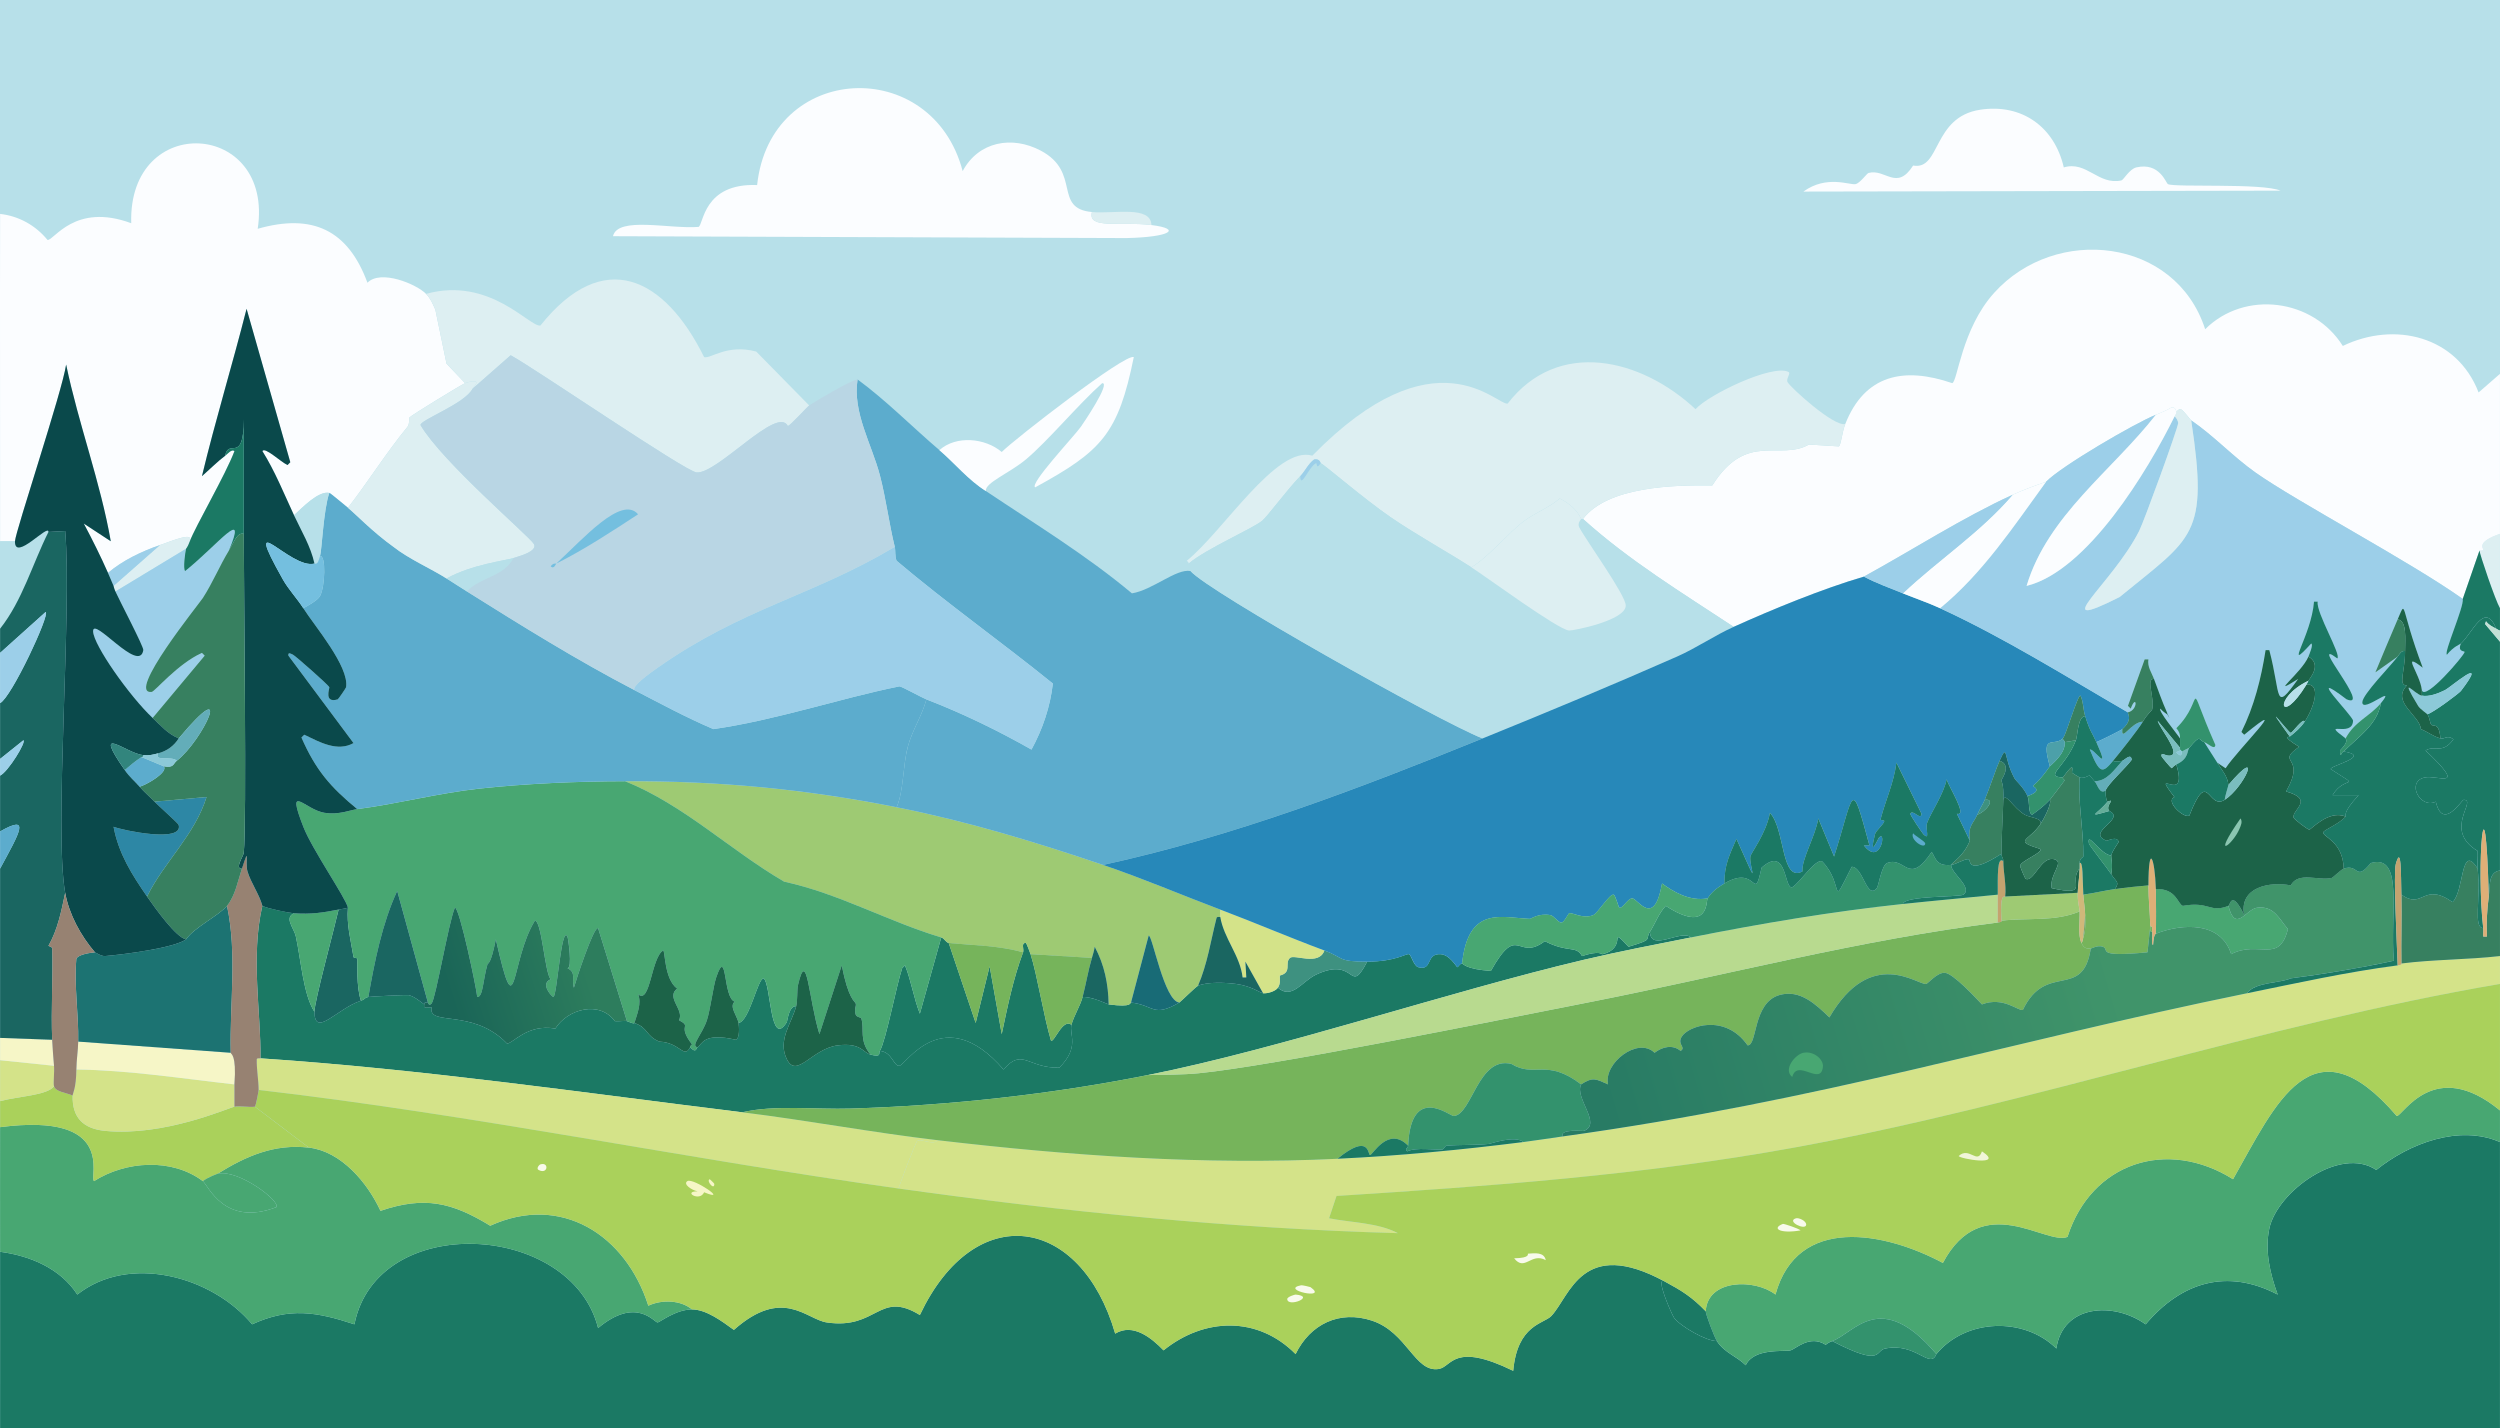 <?xml version="1.0" encoding="UTF-8"?>
<svg id="Layer_1" xmlns="http://www.w3.org/2000/svg" xmlns:xlink="http://www.w3.org/1999/xlink" viewBox="0 0 1932.5 1104.22">
  <defs>
    <style>
      .cls-1 {
        fill: #63adb9;
      }

      .cls-2 {
        fill: #8bc6b1;
      }

      .cls-3 {
        fill: url(#linear-gradient-2);
      }

      .cls-4 {
        fill: #aad15b;
      }

      .cls-5 {
        fill: #3e9180;
      }

      .cls-6 {
        fill: #2788b9;
      }

      .cls-7 {
        fill: #2d87a5;
      }

      .cls-8 {
        fill: #b7e0e9;
      }

      .cls-9 {
        fill: #f0f5d8;
      }

      .cls-10 {
        fill: #8cc9d8;
      }

      .cls-11 {
        fill: #c3e0d5;
      }

      .cls-12 {
        fill: #0a494b;
      }

      .cls-13 {
        fill: #48a772;
      }

      .cls-14 {
        fill: #9ccfe9;
      }

      .cls-15 {
        fill: #c4a36f;
      }

      .cls-16 {
        fill: #9eca73;
      }

      .cls-17 {
        fill: #186b76;
      }

      .cls-18 {
        fill: #1c6348;
      }

      .cls-19 {
        fill: #5caccd;
      }

      .cls-20 {
        fill: #d4e389;
      }

      .cls-21 {
        fill: #7abdbe;
      }

      .cls-22 {
        fill: #3b7d89;
      }

      .cls-23 {
        fill: #978272;
      }

      .cls-24 {
        fill: #378060;
      }

      .cls-25 {
        fill: #76b45b;
      }

      .cls-26 {
        fill: #f6f6c7;
      }

      .cls-27 {
        fill: #65ad99;
      }

      .cls-28 {
        fill: #deaf77;
      }

      .cls-29 {
        fill: #ddeff2;
      }

      .cls-30 {
        fill: #f8faeb;
      }

      .cls-31 {
        fill: #fbfdff;
      }

      .cls-32 {
        fill: #1b7964;
      }

      .cls-33 {
        fill: #b9d6e4;
      }

      .cls-34 {
        fill: #74bfdf;
      }

      .cls-35 {
        fill: #33926d;
      }

      .cls-36 {
        fill: #7ba361;
      }

      .cls-37 {
        fill: #b8da8f;
      }

      .cls-38 {
        fill: #d0b87a;
      }

      .cls-39 {
        fill: url(#linear-gradient);
      }

      .cls-40 {
        fill: #32857d;
      }

      .cls-41 {
        fill: #1c7372;
      }

      .cls-42 {
        fill: #4ca0a9;
      }

      .cls-43 {
        fill: #1a6661;
      }
    </style>
    <linearGradient id="linear-gradient" x1="1836" y1="690.45" x2="1242.77" y2="864.55" gradientUnits="userSpaceOnUse">
      <stop offset=".34" stop-color="#40946a"/>
      <stop offset="1" stop-color="#287b64"/>
    </linearGradient>
    <linearGradient id="linear-gradient-2" x1="448.69" y1="735.82" x2="347.25" y2="767.93" gradientUnits="userSpaceOnUse">
      <stop offset="0" stop-color="#2d7d5d"/>
      <stop offset="1" stop-color="#1a6557"/>
    </linearGradient>
  </defs>
  <g id="Generative_Object">
    <g id="Background">
      <rect class="cls-8" width="1932.5" height="1104.22"/>
      <path class="cls-8" d="M.08,165.35C.21,110.26-.02,55.09.08,0h1932.39c.1,96.31-.13,192.69,0,289l-16.53,14.38c-16.71-43.49-64.82-55.32-104.96-35.94-22.9-36.57-75.85-43.38-106.4-12.94-22.88-70.85-115.69-80.86-163.19-28.04-25.21,28.04-28.2,68.76-32.35,69.73-37.29-12.82-67.58-6.66-82.67,31.63-9.01,2.1-41.93-27.93-44.57-32.35-1.49-2.49,2.76-6.85.72-7.91-12.13-6.28-61.53,17.27-71.89,28.76-42-39.22-106.18-54.91-145.22-4.31-8.45,1.59-56-56.89-150.97,40.26-27.65-8.3-68.79,58.4-97.05,81.24.58.69,1.58,1.03,1.44,2.16-.26,2.03-2.65.95,1.44,5.75-11.03-2.05-29.36,14.75-45.29,17.25-35.25-29.51-74.73-53.53-112.87-79.08-1.1-6.25,18.32-13.89,30.91-24.44,17.21-14.42,40.58-42.66,58.95-58.95,6.95-.56-15.07,31.72-16.53,33.79-5.25,7.4-39.99,44.23-35.23,46.73,51.39-28.05,64.15-41.32,76.2-100.65-6.07-3.41-91.87,63.11-102.08,73.33-12.83-10.89-35.29-13.01-48.17-1.44-21.19-18.11-41.47-38.68-63.26-54.64-3.89-.06-32.47,16.71-37.38,20.13l-40.98-41.7c-22.77-6.01-35.24,5.86-40.26,4.31-30.63-61.92-77.89-85.39-126.53-24.44-8.02,1.76-38.92-38.18-88.42-24.44-7.54-7.7-35.2-19.08-45.29-8.63-15.09-40.97-42.66-53.72-84.83-41.7,12.69-83.7-100.26-90.78-97.77-4.31-43.77-16.2-59.74,13.55-64.7,12.94-9.15-11.18-21.98-18.44-36.66-20.13Z"/>
      <path class="cls-29" d="M1932.47,412.65c.02,19.15-.01,38.36,0,57.51-3.44-5.71-15.85-42.21-15.82-44.57,0-.15,2.58.52,2.88-.72.24-1-5.77-5.75,12.94-12.22Z"/>
      <path class="cls-31" d="M844.06,163.91c-3.52,13.57,21.54,7.04,46.01,10.06,23.82,2.94,14.94,9.32-19.41,10.06l-396.83-1.44c3.73-15.57,43.72-5.43,66.14-7.19,3.93-1.63,3.48-34,45.29-32.35,10.18-95.07,135.28-100.79,158.88-10.78,12.25-22.92,38.14-27.63,60.39-15.82,31.53,16.75,9.3,44.67,39.54,47.45Z"/>
      <path class="cls-31" d="M1530.61,84.83c32.27-4.96,57.52,13.26,64.7,44.57,17.7-5.3,26.62,13.98,44.57,10.06,1.6-.35,6.18-8.83,11.5-10.06,18.05-4.17,22.85,12.15,24.44,12.94,5.32,2.65,73.01-.97,86.99,5.03l-368.79.72c18.01-12.99,35.59-4.91,40.26-5.75,3.37-.6,8.79-8.28,10.06-8.63,13.11-3.59,21.71,14.28,34.51-5.75,21.38,3.86,14.77-37.44,51.76-43.13Z"/>
      <path class="cls-29" d="M890.07,173.97c-24.47-3.03-49.53,3.5-46.01-10.06,17.14,1.58,45.51-5.26,46.01,10.06Z"/>
    </g>
    <g>
      <g>
        <g>
          <path class="cls-31" d="M1932.47,289c.06,41.19-.04,82.46,0,123.65-18.71,6.47-12.7,11.22-12.94,12.22-.29,1.24-2.87.57-2.88.72l-12.94,37.38c-40.86-29.04-128.68-75.37-160.31-97.77-17.44-12.35-31.7-27.97-49.6-40.26-.83-.57-5.13-6.75-7.91-8.63-1.64-.76-2.35,1.68-3.59,1.44-.23-.04-.61-3.12-3.59-2.88-3.76,2.3-8.18,4.13-12.22,5.75-16.36,6.56-73.38,39.86-84.83,51.76-8.56,2.93-17.68,6.32-25.88,10.06-38.69,17.66-77.56,42.77-115.02,63.26-31.66,9.27-70.26,25.1-100.65,38.82-39.75-26.18-81.18-51.49-116.46-83.39,19.1-25.08,70.21-26.31,99.93-25.88,26.63-42.25,52.11-18.71,74.77-31.63l23,1.44c1.74-.66,2.5-10.82,5.03-17.25,15.09-38.29,45.39-44.45,82.67-31.63,4.15-.97,7.14-41.7,32.35-69.73,47.5-52.82,140.31-42.81,163.19,28.04,30.54-30.44,83.49-23.63,106.4,12.94,40.14-19.38,88.25-7.55,104.96,35.94l16.53-14.38Z"/>
          <path class="cls-29" d="M1426.37,327.82c-2.54,6.44-3.3,16.59-5.03,17.25l-23-1.44c-22.65,12.93-48.13-10.61-74.77,31.63-29.71-.43-80.82.8-99.93,25.88h-1.44c-3.08-7.21-9.74-12.43-16.53-15.82-8.02,6.96-18.82,11-27.32,17.25-12.14,8.93-27,27.46-40.98,35.94-20.57-13.16-42.4-25.02-62.54-38.82-20.2-13.84-50.83-40.25-53.92-41.7-.26-.12-.63-3.63-5.03-2.88-4.68,3.37-6.96,8.99-10.78,12.94-10.68,11.06-25.29,31.1-29.47,34.51-7.61,6.19-43.44,21.71-56.79,33.07.15-1.12-.85-1.47-1.44-2.16,28.26-22.84,69.4-89.53,97.05-81.24,94.97-97.15,142.52-38.66,150.97-40.26,39.03-50.6,103.22-34.91,145.22,4.31,10.36-11.49,59.76-35.04,71.89-28.76,2.04,1.06-2.21,5.42-.72,7.91,2.64,4.42,35.56,34.45,44.57,32.35Z"/>
        </g>
        <g>
          <path class="cls-31" d="M329.33,227.17c3.6,3.67,5.14,7.66,7.19,12.22l8.63,41.7,14.38,15.1c-2.39.85-41.46,24.7-43.13,26.6-.24.27.31,5.07-1.44,7.19-16.45,20.01-30.15,42.1-46.01,62.54-2.34-1.84-13.48-11.31-14.38-11.5-8.43-1.78-20.85,11.45-27.32,17.25-7.74-16.65-14.67-33.97-24.44-49.6,1.85-3.5,14.11,8.32,19.41,10.78l2.16-2.16-33.79-118.62c-10.93,43.18-24.27,86.72-34.51,129.4,5.21-4.55,12.73-11.99,17.97-15.82,2.1-1.53,4.94-5.32,7.19-3.59-6.77,18.16-30.29,58.34-34.51,69.73,2.79-7.08-10.76-1.43-23,2.88-14.47,5.09-28.51,11.68-40.26,21.57-5.61-12.7-12.14-25.81-18.69-38.1l20.85,13.66c-7.93-45.6-24.96-90.67-34.51-136.59-2.85,20.18-39.34,129.48-39.54,136.59H.08c.07-84.32-.2-168.73,0-253.05,14.68,1.69,27.51,8.95,36.66,20.13,4.96.61,20.93-29.14,64.7-12.94-2.49-86.46,110.46-79.39,97.77,4.31,42.17-12.03,69.74.73,84.83,41.7,10.09-10.46,37.75.92,45.29,8.63Z"/>
          <path class="cls-29" d="M625.52,313.44c-1.87,1.3-14.72,15.77-16.53,15.82-8.05-15.97-54.27,37.01-70.45,35.94-8.48-.56-124.91-80.36-143.78-90.58l-29.47,25.88c1.09-2.08,4.44-4.42,2.16-5.75-2.66-.23-5.49.57-7.91,1.44l-14.38-15.1-8.63-41.7c-2.04-4.56-3.59-8.55-7.19-12.22,49.51-13.73,80.4,26.2,88.42,24.44,48.64-60.95,95.9-37.48,126.53,24.44,5.01,1.54,17.48-10.32,40.26-4.31l40.98,41.7Z"/>
        </g>
      </g>
      <g>
        <g>
          <path class="cls-32" d="M1932.47,882.8c-.13,73.78.1,147.64,0,221.42H.08c-.12-45.5.16-91.09,0-136.59,23.03,3.05,46.55,12.77,59.67,33.07,39.98-31.62,104.01-14.29,135.15,23,28.71-13.28,50.01-9.63,79.08,0,17.43-87.52,167.65-79.24,188.35,2.88,29.44-24.62,43.33-4.39,46.01-4.31,1.44.04,14.04-10.11,26.6-10.06,11.24.04,23.38,9.35,32.35,15.82,37.81-33.52,55.97-8.09,71.89-5.75,39.1,5.74,40.22-25.2,71.89-5.75,42.55-90.02,124.5-76.93,150.97,14.38,13.68-8.32,27.92,3.1,37.38,12.94,31.73-25.61,73.01-26.51,102.08,2.88,11.31-23.2,33.84-34.11,58.95-25.88,27.36,8.97,33.19,40.45,51.76,37.38,10.26-1.7,11.13-21.2,57.51,1.44,3.23-35.89,23.64-36.24,29.47-42.41,14.49-15.34,23.62-61.42,87.71-26.6-8.12-4.95,5.51,25.74,7.19,28.04,4.6,6.31,24.56,17.97,33.07,17.97,5.92,9.12,15.28,11.68,22.29,18.69,6.19-13.43,29.33-10.33,34.51-11.5,4.03-.92,14.84-12.37,27.32-4.31,1.38-1.25,3.32-2.26,5.03-2.88,39.64,20.43,32.77,7.4,40.98,5.75,24.03-4.83,34.55,16.47,39.54,4.31,22.65-27.5,67.71-28.97,92.74-4.31,4.98-33.99,44.18-36.43,69.01-18.69,27.62-32.68,62.93-43.57,102.08-23-5.82-15.98-10.13-33.78-6.47-51.04,6.05-28.53,54.83-64.22,82.67-45.29,25.51-20.57,64.07-35.31,95.61-21.57Z"/>
          <path class="cls-13" d="M1932.47,858.36c-.01,8.13.01,16.31,0,24.44-31.54-13.74-70.11.99-95.61,21.57-27.84-18.93-76.63,16.76-82.67,45.29-3.66,17.27.65,35.06,6.47,51.04-39.15-20.56-74.47-9.68-102.08,23-24.83-17.74-64.04-15.3-69.01,18.69-25.03-24.65-70.09-23.18-92.74,4.31-43.33-51.01-63.25-16.25-80.52-10.06-1.71.61-3.65,1.62-5.03,2.88-12.48-8.06-23.29,3.4-27.32,4.31-5.18,1.18-28.32-1.93-34.51,11.5-7-7.02-16.37-9.58-22.29-18.69-1.92-2.96-8.74-20.83-8.63-23,1.34-25.11,38.15-25.22,53.92-12.94,16.88-61.66,84.43-48.5,129.4-24.44,30.4-57.14,79.89-13.26,96.33-20.13,18.36-57.41,76.97-76.61,127.96-44.57,33.19-58.42,61.21-125.05,126.53-48.88,4.55.49,28.7-46.32,79.8-4.31Z"/>
          <path class="cls-35" d="M1496.82,1046.71c-4.99,12.16-15.51-9.14-39.54-4.31-8.2,1.65-1.34,14.68-40.98-5.75,17.27-6.18,37.18-40.95,80.52,10.06Z"/>
          <path class="cls-32" d="M1286.9,990.64c13.13,7.13,20.82,11.79,31.63,23-.12,2.17,6.7,20.04,8.63,23-8.51,0-28.47-11.66-33.07-17.97-1.67-2.3-15.31-32.99-7.19-28.04Z"/>
        </g>
        <g>
          <path class="cls-32" d="M227.25,705.96c-7.81,3.59,0,11.36,1.44,17.97,3.96,18.11,5.78,45.06,14.38,58.23.27,20.33,17.3-2.38,35.94-8.63,3.84-1.29,2.15-2.04,5.75-2.88,1.51-.35,29.39-1.69,30.91-1.44,3.98.66,8.96,4.74,12.22,7.19.64.48-2.67,3.49,5.75,2.16-3.12,15.26,31.59.43,58.23,28.04,4.14.64,15.61-15.43,37.38-11.5,9.59-15.19,34.17-21.9,46.01-5.75,3.24.36,8.06-.54,9.35,0,6.53,2.74,5.47,1.34,5.75,1.44,10.89,3.63,8.75,10.15,19.41,14.38,16.16.75,18.85,13.75,23.72,4.31,4.81,5.13,4.49.86,5.75,0,3.72-2.54,4.53-11.49,29.47-5.75,3.3-.92,2.58-10.53,2.16-12.94,8.66-1.56,14.68-34.37,19.41-34.51,5.84,4.29,4.75,55.07,17.97,33.79.4-.65,1.6-12.88,7.19-12.22-3.87,14.02-14.48,26.27-7.19,40.98,7.61,15.34,19.48-8.33,39.54-10.78,17.78-2.17,19.3,5.69,25.16,7.19,8.68,2.22,6.09-.99,7.19-2.88,9.42.7,10.56,11.97,15.1,11.5,4.76-.49,34.17-50.6,80.52,2.88,14.72-17.19,18.75-.86,43.13-1.44,16-16.19,7.42-25.65,9.35-33.07,1.76-6.81,6.85-14.77,8.63-21.57,7.91-.2,19.09,5.61,20.13,5.75,19.21,2.59,16.32-1.54,17.25-1.44,18.14,2.04,16.8,11.9,37.38,0,.84-.48,12.84-12.26,14.38-12.94,7.2-3.15,21.32-2.55,29.47-1.44,12.08,1.65,18.51,6.93,20.85,7.19,3.43.38,9.73-1.58,11.5-4.31,10.7,9.65,18.72-4.99,29.47-10.06,31.72-14.98,25.15,17.24,39.54-10.06,22,0,30.2-6.53,32.35-5.75,1.74.63,3.55,9.13,7.19,10.06,11.41,2.92,5.29-10.74,17.25-10.06,7.04.4,12.05,9.72,12.94,10.06.35.14,2.41-3.28,3.59-2.88,1.13.39,2.79,4.37,22.29,5.75,21.34-38.08,20.26-6.7,41.7-23,18.32,9.43,24.02,3.03,28.76,11.5,13.88-4.51,15.04-1.25,15.82-1.44,20.39-5.04,3.59-23.13,20.13-5.75,19.97-6.07,12.41-4.87,16.53-11.5.49,15.85,24.4-2.38,31.63,4.31-27.6,5.48-55.28,10.78-82.67,17.25-104.58,24.69-234.13,68.6-337.16,89.14-74.67,14.89-153.11,23.51-229.33,25.88-27.37.85-59.05-2.97-84.11,2.88-123.92-15.25-247.63-33.36-372.39-41.7.48-35.03-7.75-78.18,1.44-117.9,4.03,2.16,20.65,5.49,24.44,5.75Z"/>
          <g>
            <path class="cls-20" d="M1932.47,739.03c0,7.17,0,14.4,0,21.57-184.15,31.43-361.94,93.02-545.64,126.53-116.68,21.28-235.31,29.81-353.7,37.38l-5.75,17.25c17.19,3.42,37.84,3.39,53.2,11.5-129.53-3.62-258.01-16.59-386.05-34.51,1.44-4.77,13.05-35.21,14.38-36.66,2.42-2.65,12.55,3.82,15.82-.72,102.76,12.05,205.84,19.33,309.13,14.38,48.19-2.31,95.95-6.88,143.78-12.94,10.03-1.27,20.15-2.92,30.19-4.31,201.63-27.93,342.32-72.57,529.11-110.71,38.75-7.91,77.07-16.43,116.46-21.57,3.99-.52,2.72-1.42,2.88-1.44,24.91-3.16,51.13-2.9,76.2-5.75Z"/>
            <path class="cls-13" d="M156.8,913c3.94,2.95,16.58,35.73,56.79,20.13,3.69-4.16-28.93-29.46-45.29-25.88,21.68-13.42,43.53-23.24,70.45-20.13,25.09,2.9,45.35,27.23,55.35,48.88,33.91-11.56,55.16-6.64,84.83,11.5,54.85-25.01,104.75,7.1,122.21,61.83,10.36-4.9,25.09-4.43,33.79,2.88-12.56-.05-25.16,10.11-26.6,10.06-2.68-.08-16.57-20.31-46.01,4.31-20.7-82.12-170.93-90.39-188.35-2.88-29.07-9.63-50.37-13.28-79.08,0-31.14-37.3-95.18-54.62-135.15-23-13.12-20.29-36.64-30.02-59.67-33.07-.11-32.09.05-64.25,0-96.33,90.46-11.8,68.56,38.58,72.61,41.7,24.39-15.51,59.98-18.09,84.11,0Z"/>
            <path class="cls-4" d="M56.15,846.86c-.47,17.09,8.29,25.69,25.16,27.32,45.7,4.42,94.9-17.7,99.93-18.69,4.07-.8,11.04.57,15.82,0l41.7,31.63c-26.92-3.11-48.77,6.71-70.45,20.13-.55.34-6.81,2.31-11.5,5.75-24.14-18.09-59.72-15.51-84.11,0-4.04-3.12,17.85-53.5-72.61-41.7-.01-6.69,0-13.44,0-20.13,14.35-3.85,36.41-4.4,41.7-11.5,1.28,4.38,9.61,4.98,14.38,7.19Z"/>
            <path class="cls-20" d="M41.77,823.85c.41,5.27-.71,13.38,0,15.82-5.29,7.11-27.34,7.65-41.7,11.5-.01-10.52.01-21.11,0-31.63l41.7,4.31Z"/>
            <path class="cls-26" d="M40.33,803.73c.27,6.38.94,13.67,1.44,20.13L.08,819.54c0-5.73,0-11.52,0-17.25l40.26,1.44Z"/>
            <path class="cls-20" d="M201.37,818.1c124.76,8.34,248.47,26.45,372.39,41.7,50.39,6.2,100.53,15.65,150.97,21.57-3.27,4.54-13.4-1.93-15.82.72-1.33,1.46-12.94,31.89-14.38,36.66-165.15-23.11-328.81-57.01-494.6-76.2,0-7.59-1.65-15.73-1.44-23.72.03-1.18,2.87-.57,2.88-.72Z"/>
            <g>
              <path class="cls-4" d="M1932.47,760.59c-.03,32.57.05,65.2,0,97.77-51.1-42-75.25,4.8-79.8,4.31-65.32-76.17-93.33-9.54-126.53,48.88-51-32.04-109.6-12.84-127.96,44.57-16.44,6.87-65.93-37.01-96.33,20.13-44.98-24.05-112.52-37.21-129.4,24.44-15.76-12.28-52.58-12.17-53.92,12.94-10.81-11.22-18.51-15.87-31.63-23-64.09-34.82-73.22,11.26-87.71,26.6-5.83,6.18-26.25,6.53-29.47,42.41-46.39-22.64-47.25-3.13-57.51-1.44-18.57,3.07-24.4-28.41-51.76-37.38-25.11-8.23-47.64,2.68-58.95,25.88-29.07-29.39-70.35-28.48-102.08-2.88-9.47-9.84-23.7-21.26-37.38-12.94-26.47-91.31-108.42-104.4-150.97-14.38-31.66-19.45-32.79,11.49-71.89,5.75-15.92-2.34-34.08-27.77-71.89,5.75-8.97-6.46-21.11-15.78-32.35-15.82-8.7-7.31-23.43-7.77-33.79-2.88-17.46-54.72-67.37-86.84-122.21-61.83-29.67-18.14-50.92-23.06-84.83-11.5-10.01-21.66-30.27-45.99-55.35-48.88l-41.7-31.63c1.01-1.63,2.87-12.28,2.88-12.94,165.79,19.19,329.45,53.1,494.6,76.2,128.04,17.91,256.51,30.88,386.05,34.51-15.36-8.12-36.01-8.09-53.2-11.5l5.75-17.25c118.38-7.57,237.01-16.1,353.7-37.38,183.7-33.5,361.49-95.1,545.64-126.53Z"/>
              <g>
                <path class="cls-26" d="M531.34,913c4.43-2.84,33.19,16.92,12.94,8.63-3.38,7.76-16.99-.78-5.03-.72-4.84-1.01-11.48-5.62-7.91-7.91Z"/>
                <path class="cls-30" d="M1181.22,969.07c5.18-.33,12.32-1.41,13.66,5.03-11.38-6.22-16.2,9.13-24.44-1.44,13.18-.22,10.06-3.55,10.78-3.59Z"/>
                <path class="cls-9" d="M1532.04,889.99c18.3,12.04-17.97,5.61-17.97,3.59,8.18-7.58,14.45,6.95,17.97-3.59Z"/>
                <path class="cls-30" d="M1005.81,993.51c.77-.15,6.89,1.23,7.19,1.44,14.61,10.37-24.52,1.91-7.19-1.44Z"/>
                <path class="cls-30" d="M1378.2,946.07c.68-.26,12.18,3.55,13.66,5.03-16.12,2.77-22.67-1.61-13.66-5.03Z"/>
                <path class="cls-30" d="M1001.5,1000.7c15.77,1.44-5.97,10.16-6.47,3.59-.15-1.93,6.1-3.63,6.47-3.59Z"/>
                <path class="cls-30" d="M1388.26,941.75c2.17-.64,8.19,2,7.91,5.03-.43,4.64-15.72-2.71-7.91-5.03Z"/>
                <path class="cls-30" d="M417.75,900.06c6.94-2.1,5.81,8.17-1.44,4.31-1.95-1.04.37-3.99,1.44-4.31Z"/>
                <path class="cls-26" d="M548.59,911.56c.24-.08,3.59,3.34,3.59,3.59.02,5.53-6.53-2.66-3.59-3.59Z"/>
              </g>
            </g>
            <path class="cls-13" d="M168.3,907.25c16.36-3.58,48.98,21.72,45.29,25.88-40.21,15.6-52.85-17.18-56.79-20.13,4.69-3.44,10.96-5.41,11.5-5.75Z"/>
            <path class="cls-20" d="M181.24,838.23v17.25c-5.02.99-54.23,23.11-99.93,18.69-16.87-1.63-25.63-10.23-25.16-27.32.05-1.65,2.75-5.47,2.88-20.13,40.86.55,81.61,7.02,122.21,11.5Z"/>
            <path class="cls-26" d="M178.36,813.79c.03,1.29,4.65.64,2.88,24.44-40.6-4.49-81.35-10.96-122.21-11.5.06-7.23,1.3-14.64,1.44-21.57l117.9,8.63Z"/>
          </g>
          <path class="cls-5" d="M1056.85,743.34c-14.39,27.31-7.82-4.92-39.54,10.06-10.75,5.08-18.77,19.71-29.47,10.06,2.05-3.16,1.44-5.82,1.44-9.35,9.87-2.5,3.38-9.69,7.91-13.66,3.44-3.01,22.27,6.48,26.6-5.75,15.62,5.8,9.61,8.63,33.07,8.63Z"/>
          <path class="cls-43" d="M268.94,701.64c-1.11,13.08,2.2,25.33,4.31,38.1.19,1.16,2.67.28,2.88,1.44.28,1.62-.89,21.77,2.88,32.35-18.64,6.24-35.68,28.96-35.94,8.63-.1-7.5,15.26-64.1,18.69-79.08,2.38-.46,4.82-.68,7.19-1.44Z"/>
          <g>
            <path class="cls-24" d="M1915.22,671.45c2.62,24.33-3.64,45.36,4.31,46.01.24,2.09-.16,4.34,0,6.47h2.88c-.51-10.5.06-20.51,1.44-30.91,1.04-7.87-.67-18.72,8.63-20.13-.02,22.02.02,44.12,0,66.14-25.08,2.86-51.29,2.6-76.2,5.75-.27-17.7.37-35.5,0-53.2,17.01,11.97,16.68-10.3,39.54,5.75,9.09-8.34,6.17-46.7,19.41-25.88Z"/>
            <path class="cls-25" d="M1608.97,728.96c2.49,5.27,5.06,3.92,7.19,4.31-6.19,40.25-34.52,9.79-52.48,47.45-3.69.94-15.12-10.62-31.63-4.31-4.9-5.09-22.32-24.11-28.76-24.44-5.9-.3-12.89,8.39-14.38,8.63-6.41,1.03-42.6-29.52-74.77,25.88-10.54-10.14-22.85-22-38.82-17.25-20.57,6.12-16.75,39.38-24.44,38.82-17.32-24.81-46.07-15.13-51.04-6.47-3.45,6.01,3.76,7.96-.72,10.78-6.13-5.18-14.14-3.19-20.13,1.44-12.85-12.64-39.58,8.05-35.94,24.44-9.42-4.17-11.71-5.95-20.85,0-26.94-20.49-35.56-4.69-53.92-15.82-25.67-6.32-30.46,39.44-44.57,40.26-2.89.17-33.15-25.14-35.23,23-15.37-15.81-27.66,7.63-29.47,7.19-1.8-.44-.23-17.36-25.16,2.88-103.28,4.95-206.36-2.33-309.13-14.38-50.44-5.91-100.57-15.37-150.97-21.57,25.06-5.85,56.74-2.02,84.11-2.88,76.22-2.37,154.66-10.99,229.33-25.88,12.88-.35,26.68-.17,39.54-1.44,57.19-5.64,229.99-40.81,300.5-54.64,105.95-20.78,209.44-48.36,317.03-61.83,3.99-.5,2.72-1.42,2.88-1.44,19.71-2.43,41.74.94,60.39-7.19.36,7.21-1.56,18.1,1.44,24.44Z"/>
            <path class="cls-37" d="M1544.26,713.14c-107.59,13.46-211.08,41.05-317.03,61.83-70.51,13.83-243.31,49-300.5,54.64-12.86,1.27-26.66,1.09-39.54,1.44,103.03-20.54,232.59-64.45,337.16-89.14,27.39-6.47,55.08-11.77,82.67-17.25,54.41-10.8,108.7-20,163.91-25.88,24.4-2.6,48.91-4.76,73.33-7.19-.01,7.17.01,14.39,0,21.57Z"/>
            <path class="cls-25" d="M1660.73,684.39c-.02,10.1,1.19,21.3,1.44,31.63l-2.16,20.13c-41.35,3.94-28.68-2.16-34.51-4.31-4.03-1.49-8.88,1.52-9.35,1.44-2.13-.4-4.7.95-7.19-4.31,1.29-1.59,1.02-3.01,1.44-4.31,1.97-6.1,1.53-11.06,1.44-17.25-.07-4.62-1.14-10.96-1.44-15.82,8.11-1.14,16.38-3.14,24.44-4.31,8.61-1.25,17.22-2.14,25.88-2.88Z"/>
            <path class="cls-16" d="M1607.53,704.52c-18.64,8.13-40.68,4.76-60.39,7.19-1.45-23.38,2.77-17.65,2.88-18.69l56.07-2.88c-.15,7.65,1.27,10.97,1.44,14.38Z"/>
            <g>
              <g>
                <path class="cls-35" d="M1222.2,838.23c-5.18,10.79,16.36,30.42,2.16,35.94-.89.35-18.7-1.87-16.53,4.31-10.04,1.39-20.16,3.04-30.19,4.31-6.88-5.39-25.13,1.28-26.6,1.44-9.95,1.09-23.11.53-33.07,1.44-.62.06-2.26,2.82-2.88,2.88-6.61.56-19.95-1.94-27.32,1.44-2.15-1.86.65-2.8.72-4.31,2.08-48.15,32.34-22.84,35.23-23,14.12-.82,18.9-46.58,44.57-40.26,18.35,11.12,26.98-4.68,53.92,15.82Z"/>
                <path class="cls-32" d="M1088.48,885.68c-.07,1.51-2.86,2.46-.72,4.31,7.36-3.38,20.71-.87,27.32-1.44.62-.05,2.25-2.82,2.88-2.88,9.96-.91,23.12-.35,33.07-1.44,1.46-.16,19.72-6.83,26.6-1.44-47.83,6.06-95.59,10.63-143.78,12.94,24.93-20.24,23.36-3.32,25.16-2.88,1.81.44,14.1-23,29.47-7.19Z"/>
              </g>
              <path class="cls-13" d="M1722.55,700.2c5.49,21.5,13.69,2.46,22.29,1.44,13.22-1.57,17.06,9.01,23.72,16.53-6.83,27.44-22.92,8.29-43.85,19.41-7.89-25.14-37.32-24.01-58.23-15.82.22-5.48.2-28.21,0-34.51,15.8-.73,16.84,11.63,20.85,12.94,20.7-3.72,20.73,5.73,35.23,0Z"/>
              <g>
                <path class="cls-39" d="M1736.93,767.78c-186.78,38.14-327.48,82.78-529.11,110.71-2.16-6.18,15.64-3.97,16.53-4.31,14.2-5.53-7.34-25.15-2.16-35.94,9.14-5.95,11.42-4.17,20.85,0-3.64-16.4,23.09-37.08,35.94-24.44,5.99-4.63,13.99-6.61,20.13-1.44,4.48-2.82-2.73-4.77.72-10.78,4.97-8.66,33.72-18.34,51.04,6.47,7.7.56,3.87-32.71,24.44-38.82,15.97-4.75,28.28,7.11,38.82,17.25,32.16-55.4,68.36-24.85,74.77-25.88,1.48-.24,8.48-8.93,14.38-8.63,6.44.33,23.86,19.35,28.76,24.44,16.51-6.31,27.95,5.25,31.63,4.31,17.96-37.66,46.29-7.2,52.48-47.45.46.09,5.31-2.93,9.35-1.44,5.83,2.16-6.84,8.26,34.51,4.31l2.16-20.13c.05,2.26-.64,4.41,1.44,4.31.48,2.92-.82,10.02.72,10.06.63-9.26,2.14-8.18,2.16-8.63,20.92-8.19,50.34-9.32,58.23,15.82,20.93-11.12,37.02,8.03,43.85-19.41-6.66-7.53-10.5-18.11-23.72-16.53-8.6,1.02-16.8,20.07-22.29-1.44,1.39-.55,2.37-13.09,12.22,7.19-4.25-21.76,19.84-26.18,35.94-23,5.98-10.99,21.27-3.34,31.63-5.75,1.02-.24,7.18-6.44,9.35-7.19,11.82-4.08,8.9,10.47,20.85-4.31,26.15-7.74,14.6,40.45,17.97,75.48-26.43,5.72-54.11,10.32-79.8,13.66-8.44,3.82-27.52,2.76-33.79,11.5Z"/>
                <path class="cls-13" d="M1394.02,813.79c7.99-1.55,15.66,5.06,15.1,10.78-1.53,15.43-19.7-6.65-23.72,7.91-7.31-5.68,2.35-17.48,8.63-18.69Z"/>
                <path class="cls-25" d="M1663.6,720.33c-2.07.1-1.38-2.06-1.44-4.31,2.32-.07,1.09,2.23,1.44,4.31Z"/>
              </g>
            </g>
          </g>
          <path class="cls-32" d="M733.35,728.96l20.85,61.83,10.78-43.85,9.35,52.48c4.6-21.58,8.78-42.56,16.53-63.26.87-2.33-1.81-7.67,2.16-7.19.47.03,3.21,7.45,3.59,8.63,4.99,15.24,10.31,48.63,15.82,66.86,2.45,1.66,9.11-17.66,15.82-12.22-1.92,7.42,6.66,16.88-9.35,33.07-24.38.58-28.41-15.75-43.13,1.44-46.34-53.47-75.75-3.36-80.52-2.88-4.54.46-5.68-10.8-15.1-11.5,4.8-8.26,12.55-49.74,17.25-63.98l2.16-2.16c4.83,11.91,6.7,25.21,11.5,37.38l16.53-58.95c2.44.73,3.34,3.64,5.75,4.31Z"/>
          <g>
            <path class="cls-16" d="M693.09,624c54.85,10.91,106.74,26.71,159.59,44.57,30.85,10.43,60.25,23.08,90.58,34.51.19,1.85-.3,3.95,0,5.75-.97-.01-2.6-.36-2.88.72-4.49,17.56-7.07,35.66-14.38,52.48-1.54.68-13.54,12.46-14.38,12.94-11.66-.93-20.89-52.36-23.72-51.76l-13.66,51.76c-.93-.1,1.96,4.03-17.25,1.44-.32-15.98-3.27-30.53-10.78-44.57-.49,3.09-1.27,5.68-2.16,8.63l-47.45-2.88c-.38-1.17-3.13-8.6-3.59-8.63-3.96-.48-1.28,4.86-2.16,7.19-18.88-5.27-38.14-5.35-57.51-7.19-2.41-.67-3.31-3.58-5.75-4.31-41.27-12.39-79.1-33.92-121.49-43.13-42.07-24.56-77.21-59.16-122.93-77.64,72.7-.21,138.89,6.01,209.92,20.13Z"/>
            <path class="cls-41" d="M175.49,700.2c7.99,37.49,1.95,75.87,2.88,113.59l-117.9-8.63c.4-20.96-3.28-42.83-1.44-63.98,1.3-3.35,10.69-4.72,14.38-5.03.42-.04,4.67,3.15,7.91,2.88,14.76-1.26,53.55-6.29,62.54-12.94,5.94-8.96,25.91-18.76,31.63-25.88Z"/>
            <path class="cls-20" d="M1023.78,734.71c-4.33,12.23-23.16,2.74-26.6,5.75-4.52,3.97,1.96,11.16-7.91,13.66,0,3.52.61,6.19-1.44,9.35-1.78,2.74-8.07,4.7-11.5,4.31l-13.66-24.44.72,12.22h-2.88c-1.91-16.94-14.48-30.12-17.25-46.73-.3-1.8.19-3.9,0-5.75,26.99,10.17,53.59,21.64,80.52,31.63Z"/>
            <path class="cls-13" d="M483.17,603.87c45.72,18.48,80.86,53.09,122.93,77.64,42.39,9.21,80.23,30.75,121.49,43.13l-16.53,58.95c-4.81-12.18-6.67-25.47-11.5-37.38l-2.16,2.16c-4.7,14.24-12.46,55.72-17.25,63.98-1.1,1.89,1.49,5.1-7.19,2.88-9.23-11.16-4.52-19.7-7.19-28.04-.24-.74-3.7-.94-4.31-2.88-1.43-4.53.69-6.44,0-8.63-.49-1.54-5.66-2.94-10.78-29.47l-17.25,53.2c-8.4-27.32-9.65-67.96-16.53-38.1-.89,3.87-.29,12.38-1.44,16.53-5.59-.66-6.79,11.57-7.19,12.22-13.22,21.29-12.13-29.5-17.97-33.79-4.73.14-10.75,32.95-19.41,34.51-.93-5.34-7.59-12.99-2.88-16.53-9.27-2.34-5.78-43.94-14.38-18.69-2.24,6.58-4.57,25.06-7.19,33.07-3.51,10.71-13.08,20.33-7.19,20.85-1.26.86-.94,5.13-5.75,0-.59-.63,1.52-2.05,1.44-2.16-12.02-15.5.47-13-10.06-18.69,4.24-8.15-10.41-17.59-1.44-24.44-9.89-7.11-9.27-28.89-10.78-29.47-9.31,5.44-9.97,42.3-19.41,33.79,2.8,7.08-.69,15.29-2.88,22.29-.28-.09.78,1.3-5.75-1.44l-22.29-71.89c-3.51-1.51-17.51,41.68-18.69,46.01-2.21-6.71,2.26-11.5-5.03-15.1,4.05.55.6-23.27,0-24.44-4.67-9.18-8.03,45.65-10.78,46.73-.81.32-10.8-10.13-2.16-13.66-4.48-4.48-6.89-45.45-12.22-45.29-19.25,31.44-13.74,86.98-30.19,14.38-3.9,20.2-6.16,18.33-6.47,19.41-3.51,12.32-3.39,25.64-7.91,25.16-.27-5.36-13.77-69.79-17.25-69.01-4.84,11.14-14.82,70.42-17.97,74.05-2.2,2.53-2.73-.69-2.88-.72l-23.72-86.27c-11.57,24.78-17.6,54.96-22.29,81.95-3.6.83-1.91,1.59-5.75,2.88-3.77-10.58-2.59-30.73-2.88-32.35-.2-1.16-2.68-.28-2.88-1.44-2.12-12.77-5.43-25.03-4.31-38.1-1.58-7.39-27.78-45.2-34.51-62.54-13.64-35.16,1.2-13.13,16.53-10.78,11.13,1.7,19.53-2.14,25.16-2.88,31.34-4.08,62.62-12.37,94.18-15.82,36.51-3.98,76.09-5.65,112.87-5.75Z"/>
            <path class="cls-13" d="M261.75,703.08c-3.43,14.98-18.79,71.58-18.69,79.08-8.6-13.17-10.41-40.12-14.38-58.23-1.45-6.61-9.24-14.38-1.44-17.97,13.28.92,21.86-.42,34.51-2.88Z"/>
            <path class="cls-25" d="M790.86,736.15c-7.76,20.71-11.94,41.69-16.53,63.26l-9.35-52.48-10.78,43.85-20.85-61.83c19.37,1.84,38.63,1.92,57.51,7.19Z"/>
            <path class="cls-25" d="M844.06,740.46c-2.97,9.9-4.59,20.23-7.19,30.19-1.78,6.8-6.86,14.76-8.63,21.57-6.7-5.44-13.37,13.88-15.82,12.22-5.5-18.23-10.83-51.62-15.82-66.86l47.45,2.88Z"/>
          </g>
          <path class="cls-43" d="M943.27,708.83c2.77,16.61,15.34,29.79,17.25,46.73h2.88l-.72-12.22,13.66,24.44c-2.33-.26-8.76-5.54-20.85-7.19-8.16-1.11-22.28-1.71-29.47,1.44,7.31-16.82,9.89-34.92,14.38-52.48.28-1.08,1.91-.73,2.88-.72Z"/>
          <path class="cls-17" d="M911.64,774.97c-20.58,11.9-19.24,2.04-37.38,0l13.66-51.76c2.83-.6,12.06,50.83,23.72,51.76Z"/>
          <path class="cls-43" d="M857,776.41c-1.04-.14-12.22-5.95-20.13-5.75,2.6-9.96,4.22-20.29,7.19-30.19.88-2.95,1.67-5.53,2.16-8.63,7.51,14.04,10.46,28.59,10.78,44.57Z"/>
          <path class="cls-3" d="M484.61,789.35c-1.28-.54-6.1.36-9.35,0-11.84-16.15-36.42-9.44-46.01,5.75-21.78-3.93-33.25,12.14-37.38,11.5-26.64-27.61-61.35-12.77-58.23-28.04-8.42,1.34-5.12-1.68-5.75-2.16-.04-1.81,1.53-1.66,2.88-1.44.15.02.67,3.25,2.88.72,3.15-3.63,13.14-62.9,17.97-74.05,3.49-.78,16.98,63.65,17.25,69.01,4.51.47,4.4-12.84,7.91-25.16.31-1.08,2.57.79,6.47-19.41,16.46,72.6,10.94,17.06,30.19-14.38,5.33-.16,7.74,40.82,12.22,45.29-8.64,3.53,1.35,13.98,2.16,13.66,2.75-1.07,6.12-55.91,10.78-46.73.6,1.18,4.05,24.99,0,24.44,7.3,3.6,2.83,8.39,5.03,15.1,1.18-4.33,15.18-47.52,18.69-46.01l22.29,71.89Z"/>
          <path class="cls-18" d="M672.96,815.23c-5.86-1.5-7.39-9.36-25.16-7.19-20.06,2.45-31.93,26.13-39.54,10.78-7.29-14.71,3.32-26.95,7.19-40.98,1.14-4.15.55-12.67,1.44-16.53,6.89-29.86,8.14,10.78,16.53,38.1l17.25-53.2c5.12,26.53,10.29,27.93,10.78,29.47.69,2.18-1.43,4.1,0,8.63.61,1.94,4.07,2.13,4.31,2.88,2.67,8.34-2.04,16.87,7.19,28.04Z"/>
          <path class="cls-43" d="M330.77,774.97c-1.35-.22-2.92-.37-2.88,1.44-3.26-2.45-8.24-6.53-12.22-7.19-1.53-.25-29.41,1.09-30.91,1.44,4.69-26.99,10.71-57.17,22.29-81.95l23.72,86.27Z"/>
          <path class="cls-18" d="M533.5,809.48c-4.87,9.44-7.56-3.56-23.72-4.31-10.66-4.23-8.52-10.75-19.41-14.38,2.18-6.99,5.67-15.21,2.88-22.29,9.44,8.51,10.1-28.35,19.41-33.79,1.51.59.89,22.37,10.78,29.47-8.97,6.85,5.68,16.29,1.44,24.44,10.54,5.69-1.95,3.19,10.06,18.69.08.1-2.03,1.52-1.44,2.16Z"/>
          <path class="cls-18" d="M570.88,790.79c.42,2.41,1.15,12.02-2.16,12.94-24.94-5.74-25.76,3.21-29.47,5.75-5.89-.52,3.68-10.14,7.19-20.85,2.62-8.01,4.95-26.49,7.19-33.07,8.6-25.25,5.11,16.36,14.38,18.69-4.72,3.54,1.95,11.2,2.88,16.53Z"/>
        </g>
        <g>
          <path class="cls-19" d="M268.94,392.52c5.4,4.27,18.87,18.48,35.23,30.19,11.89,9.41,29.29,16.93,40.98,24.44,5.28,3.4,10.49,6.72,15.82,10.06,42.24,26.5,85.13,53.19,129.4,76.2,20.17,10.48,40.14,21.26,61.11,30.19,48.79-7.07,96.08-23.32,143.78-33.07,2.24.28,16.9,8.54,20.85,10.06-3.26,12.57-11.09,24.11-14.38,36.66-3.97,15.19-3.04,33.67-8.63,46.73-71.03-14.12-137.22-20.34-209.92-20.13-36.77.1-76.36,1.77-112.87,5.75-31.56,3.44-62.84,11.73-94.18,15.82-20.95-17.2-32.13-30.31-43.13-55.35l2.16-2.16c11.76,5.62,25.53,13.51,38.1,6.47l-50.32-67.58c-.35-2.84,1.42-1.77,3.59-.72,1.7.82,27.45,23.37,28.04,25.16.25.76-4.47,12.58,6.47,9.35.54-.16,6.38-8.78,6.47-9.35,2.62-15.96-24.49-47.54-33.07-61.11,3.65-1.95,11.08-6.01,12.94-9.35,3.91-7,4.81-31.91,0-30.91,1.38-3.93,2.64-35.87,7.19-48.88.9.19,12.04,9.66,14.38,11.5Z"/>
          <path class="cls-29" d="M365.28,300.5c-6.05,11.59-40.08,23.92-40.26,28.04,16.75,28.57,84.65,86.43,87.71,92.02,3.09,5.65-11.73,9.5-15.82,10.78-6.49,2.04-31.94,4.89-51.76,15.82-11.69-7.51-29.08-15.04-40.98-24.44-16.36-11.71-29.82-25.93-35.23-30.19,15.86-20.44,29.56-42.53,46.01-62.54,1.74-2.12,1.2-6.91,1.44-7.19,1.68-1.9,40.75-25.74,43.13-26.6,2.42-.87,5.25-1.67,7.91-1.44,2.28,1.33-1.07,3.67-2.16,5.75Z"/>
          <path class="cls-8" d="M254.57,381.01c-4.55,13.01-5.81,44.95-7.19,48.88-1.1,3.13-1.4,6.55-4.31,5.75-2.87-13.35-10.15-25.21-15.82-37.38,6.47-5.81,18.88-19.03,27.32-17.25Z"/>
          <path class="cls-29" d="M146.73,418.4c-1.82,4.93-2.79,5.44-2.88,5.75l-54.64,33.07c-1.22-2.75-1.34-4.11-1.44-4.31l35.94-31.63c12.24-4.3,25.79-9.95,23-2.88Z"/>
          <path class="cls-14" d="M123.73,421.27l-35.94,31.63c-1.51-3.38-2.85-6.74-4.31-10.06,11.74-9.89,25.78-16.48,40.26-21.57Z"/>
          <path class="cls-8" d="M396.91,431.34c-7.47,14.75-26.06,14.76-35.94,25.88-5.33-3.34-10.53-6.67-15.82-10.06,19.82-10.92,45.27-13.78,51.76-15.82Z"/>
          <g>
            <path class="cls-19" d="M726.16,347.95c12.02,10.27,22.29,23.08,35.94,31.63,38.14,25.55,77.62,49.57,112.87,79.08,15.93-2.5,34.26-19.31,45.29-17.25,13.34,15.69,191.48,115.86,225.73,129.4-95.7,38.79-191.95,75.65-293.31,97.77-52.86-17.86-104.74-33.67-159.59-44.57,5.59-13.06,4.65-31.53,8.63-46.73,3.28-12.56,11.12-24.1,14.38-36.66,28.09,10.89,55.04,23.96,81.24,38.82,8.71-15.97,14.51-33.25,16.53-51.04-39.78-32.19-81.79-61.92-120.77-94.89-1.43-3.17-.74-7.92-1.44-10.78-4.45-18.12-6.74-37.17-11.5-55.35-6.3-24.07-21.24-48.54-17.25-74.05,21.79,15.96,42.07,36.53,63.26,54.64Z"/>
            <path class="cls-8" d="M1020.91,358.01c3.09,1.45,33.72,27.86,53.92,41.7,20.14,13.8,41.98,25.66,62.54,38.82,11.69,7.48,66.54,47.9,75.48,48.88,2.49.27,44.05-7.68,43.85-19.41-.14-8.2-30.57-50.1-35.94-60.39-1.74-3.34,1.57-6.17,1.44-6.47h1.44c35.28,31.9,76.71,57.21,116.46,83.39-14.79,6.68-28.93,16.43-43.85,23-49.76,21.93-99.85,42.83-150.25,63.26-34.26-13.54-212.39-113.71-225.73-129.4-4.08-4.8-1.7-3.72-1.44-5.75,13.35-11.35,49.18-26.88,56.79-33.07,4.19-3.4,18.79-23.45,29.47-34.51.19,10.53,6.55-7.26,12.22-10.06.8-.39-.07,5.65,3.59,0Z"/>
            <path class="cls-31" d="M762.11,379.58c-13.65-8.55-23.93-21.36-35.94-31.63,12.87-11.57,35.34-9.45,48.17,1.44,10.21-10.22,96.02-76.73,102.08-73.33-12.06,59.33-24.82,72.59-76.2,100.65-4.76-2.5,29.98-39.33,35.23-46.73,1.47-2.07,23.49-34.35,16.53-33.79-18.37,16.29-41.74,44.53-58.95,58.95-12.6,10.56-32.02,18.19-30.91,24.44Z"/>
            <path class="cls-14" d="M716.1,540.61c-3.94-1.53-18.6-9.79-20.85-10.06-47.69,9.75-94.99,26-143.78,33.07-20.96-8.94-40.94-19.71-61.11-30.19-1.78-3.2,11.19-12.47,17.97-17.25,65.16-45.91,119.52-55.44,183.32-93.46.7,2.86,0,7.61,1.44,10.78,38.99,32.97,80.99,62.7,120.77,94.89-2.03,17.79-7.83,35.08-16.53,51.04-26.2-14.86-53.14-27.94-81.24-38.82Z"/>
            <g>
              <path class="cls-33" d="M625.52,313.44c4.91-3.42,33.5-20.19,37.38-20.13-3.99,25.51,10.95,49.98,17.25,74.05,4.76,18.18,7.05,37.24,11.5,55.35-63.8,38.02-118.16,47.55-183.32,93.46-6.79,4.78-19.76,14.06-17.97,17.25-44.27-23.01-87.17-49.7-129.4-76.2,9.89-11.12,28.47-11.13,35.94-25.88,4.09-1.28,18.9-5.13,15.82-10.78-3.05-5.59-70.96-63.45-87.71-92.02.18-4.11,34.21-16.44,40.26-28.04l29.47-25.88c18.87,10.22,135.3,90.02,143.78,90.58,16.18,1.07,62.41-51.92,70.45-35.94,1.81-.05,14.67-14.51,16.53-15.82Z"/>
              <path class="cls-34" d="M429.98,435.65c20.67-18.94,50.41-53.07,63.26-38.1-19.78,12.97-42.19,27.62-63.26,38.1Z"/>
              <path class="cls-34" d="M429.98,435.65c-.22.11-1.67,4.67-4.31,2.16,1.96-2.91,4.14-1.99,4.31-2.16Z"/>
            </g>
            <path class="cls-29" d="M1222.2,401.14c.13.3-3.18,3.13-1.44,6.47,5.38,10.29,35.81,52.19,35.94,60.39.2,11.73-41.36,19.68-43.85,19.41-8.95-.98-63.79-41.4-75.48-48.88,13.98-8.49,28.84-27.02,40.98-35.94,8.5-6.25,19.3-10.3,27.32-17.25,6.8,3.39,13.46,8.61,16.53,15.82Z"/>
            <path class="cls-14" d="M1020.91,358.01c-3.66,5.65-2.8-.39-3.59,0-5.67,2.8-12.03,20.6-12.22,10.06,3.82-3.95,6.11-9.57,10.78-12.94,4.41-.76,4.77,2.75,5.03,2.88Z"/>
          </g>
          <g>
            <path class="cls-8" d="M37.46,411.21c-12.42,24.74-20.05,52.83-37.38,74.77.01-22.5-.02-45.07,0-67.58h11.5c-.45,16.25,26.13-14.09,25.88-7.19Z"/>
            <path class="cls-14" d="M176.92,425.59c-7.18,11.82-12.67,25.13-20.13,36.66-2.88,4.46-59.79,74.79-39.54,72.61,2.45-.26,19.86-21.59,38.82-30.19l2.16,2.16-40.26,48.17c-17.85-16.78-45.65-56.28-46.01-66.86-.43-12.5,35.88,33.3,38.82,14.38.39-2.48-18.76-38.96-21.57-45.29l54.64-33.07c-.72,2.68-2.53,15.83-.72,17.25,26.26-21.23,48.36-50.63,33.79-15.82Z"/>
            <path class="cls-7" d="M113.66,693.02c-11.66-16.84-22.06-33.27-25.88-53.92,7.34,2.9,54.27,12.62,50.32-1.44-.35-1.25-15.76-14.92-18.69-17.97l40.26-3.59c-9.09,29.33-32.93,50.37-46.01,76.92Z"/>
            <g>
              <path class="cls-23" d="M202.8,700.2c-9.19,39.72-.96,82.87-1.44,117.9,0,.15-2.85-.46-2.88.72-.21,7.99,1.45,16.13,1.44,23.72,0,.66-1.87,11.31-2.88,12.94-4.78.57-11.75-.8-15.82,0v-17.25c1.77-23.8-2.84-23.15-2.88-24.44-.92-37.72,5.12-76.09-2.88-113.59,6.42-7.99,8.41-19.31,11.5-28.76,6.43-19.63,2.25-4.85,4.31,2.16,2.61,8.89,9.08,17.51,11.5,26.6Z"/>
              <path class="cls-12" d="M227.25,398.27c5.66,12.17,12.95,24.03,15.82,37.38-18.83,4.78-57.43-46.51-24.44,12.22,4.42,7.87,11.08,14.79,15.82,22.29,8.58,13.57,35.69,45.15,33.07,61.11-.09.56-5.93,9.18-6.47,9.35-10.94,3.24-6.22-8.59-6.47-9.35-.59-1.79-26.34-24.34-28.04-25.16-2.17-1.05-3.94-2.12-3.59.72l50.32,67.58c-12.57,7.04-26.34-.85-38.1-6.47l-2.16,2.16c11,25.05,22.18,38.15,43.13,55.35-5.63.73-14.03,4.58-25.16,2.88-15.33-2.35-30.18-24.38-16.53,10.78,6.73,17.34,32.93,55.15,34.51,62.54-2.37.76-4.81.98-7.19,1.44-12.65,2.46-21.23,3.79-34.51,2.88-3.79-.26-20.41-3.59-24.44-5.75-2.42-9.09-8.89-17.71-11.5-26.6-2.06-7.01,2.11-21.78-4.31-2.16-5.91.37,1.17-9.61,1.44-12.22,2.35-23.08.07-198.71,0-246.58-.04-29.45.03-58.95,0-88.42-.1,35.11-11.75,13.99-14.38,28.04-5.24,3.83-12.76,11.26-17.97,15.82,10.24-42.69,23.57-86.22,34.51-129.4l33.79,118.62-2.16,2.16c-5.3-2.46-17.56-14.28-19.41-10.78,9.77,15.63,16.7,32.96,24.44,49.6Z"/>
              <path class="cls-32" d="M188.43,412.65c-5.1-1.39-7.63,6.56-11.5,12.94,14.57-34.81-7.53-5.41-33.79,15.82-1.81-1.42,0-14.57.72-17.25.08-.31,1.05-.83,2.88-5.75,4.22-11.4,27.74-51.58,34.51-69.73-2.25-1.73-5.09,2.06-7.19,3.59,2.63-14.04,14.28,7.07,14.38-28.04.03,29.47-.04,58.97,0,88.42Z"/>
              <path class="cls-24" d="M188.43,412.65c.07,47.87,2.35,223.5,0,246.58-.27,2.61-7.34,12.59-1.44,12.22-3.09,9.44-5.09,20.77-11.5,28.76-5.72,7.12-25.7,16.92-31.63,25.88-7.52-1.09-23.86-23.92-30.19-33.07,13.08-26.55,36.92-47.6,46.01-76.92l-40.26,3.59c-3.81-3.96-7.79-7.26-11.5-11.5,7.22-2.42,22.13-11.57,18.69-15.82,8.06,1.43,7.08-2,10.06-4.31,20.09-15.55,45.44-69.74,1.44-17.25-8.66-3.75-13.55-9.62-20.13-15.82l40.26-48.17-2.16-2.16c-18.96,8.6-36.37,29.93-38.82,30.19-20.25,2.18,36.66-68.15,39.54-72.61,7.46-11.53,12.95-24.84,20.13-36.66,3.87-6.38,6.41-14.33,11.5-12.94Z"/>
              <path class="cls-34" d="M243.06,435.65c2.91.8,3.21-2.62,4.31-5.75,4.81-1,3.91,23.92,0,30.91-1.87,3.34-9.29,7.4-12.94,9.35-4.74-7.49-11.4-14.42-15.82-22.29-32.99-58.73,5.62-7.44,24.44-12.22Z"/>
              <path class="cls-1" d="M136.67,588.06c-4.01-4.09-18.04.97-14.38-5.75,6.66-1.75,12.1-5.6,15.82-11.5,44-52.49,18.65,1.7-1.44,17.25Z"/>
            </g>
            <path class="cls-19" d="M126.6,592.37c3.44,4.25-11.48,13.39-18.69,15.82-4.21-4.82-7.61-7.33-11.5-12.94,4.18-3.64,8.31-6.97,12.94-10.06l17.25,7.19Z"/>
            <g>
              <path class="cls-43" d="M50.4,690.14c-2.98,14.08-5.7,28.24-12.94,40.98l2.88,1.44c.74,23.66-.99,47.55,0,71.17l-40.26-1.44c-.05-43.59.03-87.25,0-130.84,15.15-28.05,23.96-42.36,0-28.76,0-14.36,0-28.78,0-43.13,6.31-3.04,20.51-26.38,17.97-27.32L.08,586.62c0-14.36,0-28.78,0-43.13,8.66-4.14,38.78-68.63,35.23-70.45L.08,504.67c0-6.21,0-12.48,0-18.69,17.34-21.93,24.96-50.03,37.38-74.77l12.94-.72c5.38,62.64-8.74,231.09,0,279.65Z"/>
              <path class="cls-14" d="M.08,543.49c0-12.92,0-25.9,0-38.82l35.23-31.63c3.55,1.82-26.56,66.31-35.23,70.45Z"/>
              <path class="cls-19" d="M.08,671.45c0-9.57,0-19.19,0-28.76,23.96-13.61,15.15.7,0,28.76Z"/>
              <path class="cls-14" d="M.08,599.56c0-4.3,0-8.64,0-12.94l17.97-14.38c2.54.93-11.66,24.28-17.97,27.32Z"/>
              <path class="cls-12" d="M83.47,442.84c1.47,3.32,2.8,6.68,4.31,10.06.09.21.22,1.56,1.44,4.31,2.81,6.33,21.95,42.81,21.57,45.29-2.94,18.92-39.25-26.88-38.82-14.38.36,10.58,28.16,50.07,46.01,66.86,6.58,6.19,11.47,12.07,20.13,15.82-3.72,5.9-9.16,9.75-15.82,11.5-4.07,1.07-7.12,1.86-11.5,1.44-13.27-1.28-40.08-25.58-14.38,11.5,3.89,5.61,7.29,8.13,11.5,12.94,3.71,4.24,7.7,7.54,11.5,11.5,2.93,3.05,18.34,16.72,18.69,17.97,3.94,14.06-42.99,4.34-50.32,1.44,3.82,20.65,14.22,37.08,25.88,53.92,6.34,9.15,22.67,31.98,30.19,33.07-9,6.65-47.79,11.68-62.54,12.94-3.24.28-7.49-2.91-7.91-2.88-11-12.85-20-29.29-23-46.01-8.74-48.56,5.38-217.01,0-279.65l-12.94.72c.25-6.9-26.33,23.44-25.88,7.19.2-7.11,36.69-116.41,39.54-136.59,9.55,45.92,26.57,90.99,34.51,136.59l-20.85-13.66c6.55,12.29,13.09,25.41,18.69,38.1Z"/>
              <path class="cls-23" d="M73.4,736.15c-3.69.32-13.08,1.68-14.38,5.03-1.84,21.15,1.84,43.02,1.44,63.98-.13,6.93-1.38,14.34-1.44,21.57-.13,14.66-2.83,18.47-2.88,20.13-4.77-2.21-13.1-2.8-14.38-7.19-.71-2.44.41-10.54,0-15.82-.5-6.46-1.17-13.75-1.44-20.13-.99-23.62.74-47.51,0-71.17l-2.88-1.44c7.24-12.73,9.96-26.9,12.94-40.98,3.01,16.72,12.01,33.16,23,46.01Z"/>
              <path class="cls-40" d="M110.79,583.74c.16,1.75-1.25,1.31-1.44,1.44-4.63,3.09-8.76,6.42-12.94,10.06-25.7-37.08,1.11-12.79,14.38-11.5Z"/>
            </g>
            <path class="cls-10" d="M122.29,582.31c-3.67,6.73,10.37,1.66,14.38,5.75-2.99,2.31-2,5.74-10.06,4.31l-17.25-7.19c.19-.13,1.59.31,1.44-1.44,4.38.42,7.43-.37,11.5-1.44Z"/>
          </g>
          <g>
            <path class="cls-6" d="M1440.74,445.72c9.58,5.06,20.15,8.85,30.19,12.94,9.44,3.84,19.52,7.25,28.76,11.5,50.14,23.09,97.53,52.92,145.22,80.52-.39.96,4.04,5.48-4.31,12.94-.84.75-16.3,8.53-20.13,10.06-3.55-7.91-4.95-8.25-8.63-20.13-1.67-5.4-1.25-10.63-3.59-15.82-2.29-.65-11.08,30.52-13.66,33.07-6.94,6.87-17.46-4.51-10.06,21.57-8.35,12-12.37,14.25-12.94,15.1-.37.55,8.35,3.48-4.31,7.91-2.91-6.6-9.13-11.93-10.06-13.66-8.87-16.42-4.9-28-11.5-13.66-2.97,6.45-6.74,18.6-11.5,30.19-1.46,3.56-3.56,6.38-5.75,11.5-2.9,6.79-7.58,8.68-5.75,20.13l-10.06-20.85c8.69,2.31-6.23-20.76-7.91-26.6-2.13,11.36-12.6,26.47-15.1,33.79-1.52,4.46,2.74,14.01-2.88,8.63-.68-.65-10.47-14.97-10.06-15.82,1.9-3.92,8.22,5.77,8.63,0l-19.41-39.54c-1.83,15.44-8.44,29.13-12.22,43.85-.23.9,3.11.54,2.88,1.44-.71,2.76-6.53,7.37-7.19,10.06-4.91,20.14,2.36,3.5,2.88,2.88,6.27-7.53,1.65,22.69-11.5,5.75h4.31c-14.67-54.05-11.43-41.04-27.32,8.63l-12.22-29.47c-2.03,13.5-13.11,31.77-12.22,40.98-16.68,8.84-13.29-32.64-25.16-45.29-2.89,16.02-14.57,30.79-15.1,33.79-1.26,7.12,9.26,31.26-10.78-13.66-5.46,12.74-9.31,20.11-9.35,34.51-5.4,3.24-9.43,6.11-12.94,11.5-13.88,2.38-25.99-4.8-35.23-11.5-6.2,34.91-18.69,11.68-23,11.5-3.49-.14-7.6,8.31-10.06,7.19-.5-.23-2.99-9.62-4.31-10.06-3-1-12.38,14.43-15.82,15.82-7.96,3.22-16.03-2.22-18.69-1.44-.44.13-3.78,6.98-5.75,7.19-2.57.27-5.86-5.24-8.63-5.75-9.17-1.68-15.01,2.91-15.82,2.88-21.32-.78-47.72-10.79-52.48,34.51-1.19-.41-3.24,3.01-3.59,2.88-.89-.35-5.9-9.67-12.94-10.06-11.96-.67-5.84,12.99-17.25,10.06-3.63-.93-5.45-9.43-7.19-10.06-2.15-.78-10.35,5.75-32.35,5.75-23.46,0-17.45-2.83-33.07-8.63-26.93-9.99-53.52-21.46-80.52-31.63-30.33-11.43-59.73-24.08-90.58-34.51,101.36-22.12,197.6-58.98,293.31-97.77,50.4-20.43,100.49-41.33,150.25-63.26,14.92-6.58,29.06-16.33,43.85-23,30.39-13.72,68.98-29.55,100.65-38.82Z"/>
            <g>
              <path class="cls-14" d="M1666.48,320.63c-33.83,43.26-83.63,77.83-99.93,132.28,47.14-11.64,93.67-89.06,114.3-130.84,1.42.26,2.97,3.95,2.88,5.03-.39,4.42-26.38,75.89-30.19,83.39-21.11,41.56-73.29,80.21-15.1,51.04,56.47-46.35,68.99-46.86,55.35-136.59,17.9,12.29,32.16,27.91,49.6,40.26,31.63,22.4,119.45,68.73,160.31,97.77,1.11,6.14-14.96,41.77-12.22,43.13,4.85-6.18,10.23-8.12,10.78-8.63-2.84,6.63,2.9,5.59,2.88,6.47-.07,2.43-30.87,38.56-33.07,29.47-1.41-12.92-16.69-30.69.72-17.25-17.94-47.46-12.26-53.76-19.41-37.38-5.93,13.58-11.52,27.3-17.25,40.98l17.25-12.22c-5.41,7.18-27.15,29.21-27.32,35.23-.25,9.03,27.29-15.07,14.38.72-8.37,10.24-20.11,13.91-27.32,27.32-20.29-15.05,5.39.15,5.75-13.66.09-3.56-38.72-42.16-5.03-16.53,20.17,8.52-30.39-49.2-7.19-31.63,3.65-2.09-16.69-35.83-15.1-43.85h-2.88c-1.93,26.46-24.27,56.46-2.16,32.35,1.9.69-1.58,8.7-2.16,10.06-5.4,12.85-32.09,32.42-7.91,17.25-18.96,26.39-12.88,13.48-22.29-22.29h-2.88c-3.35,21.62-8.91,43.65-18.69,63.26l2.16,2.16c39.07-32.1-5.54,12.14-14.38,25.88l-6.47-4.31c-3.31-5.32-6.79-10.49-10.06-15.82,3.01,1.08,8.3,6.55,8.63,2.16-24.38-54.94-6.78-36.08-30.19-12.94,2.05,2.28,3.04,4.8,2.88,7.91-1.75-3-17.69-22.12-15.1-23,1.43,1.82,3.2,2.98,5.03,4.31.54.39,3.75,6.93,0-1.44-3.89-8.69-6.72-17.03-10.06-25.88-1.85-4.91-5.24-9.31-4.31-15.1h-2.88l-12.94,35.94,2.16,2.16c4.42-12.16,6.26.84-2.16,2.88-47.69-27.6-95.08-57.42-145.22-80.52,33.18-27.26,56.93-63.37,81.95-97.77,11.45-11.9,68.47-45.2,84.83-51.76Z"/>
              <path class="cls-29" d="M1693.8,324.94c13.63,89.73,1.11,90.24-55.35,136.59-58.19,29.17-6.02-9.48,15.1-51.04,3.81-7.5,29.8-78.97,30.19-83.39.1-1.09-1.45-4.77-2.88-5.03.72-1.46,1.84-2.45,1.44-4.31,1.24.24,1.95-2.2,3.59-1.44,2.78,1.88,7.08,8.06,7.91,8.63Z"/>
              <path class="cls-31" d="M1682.29,317.75c.41,1.86-.72,2.85-1.44,4.31-20.64,41.78-67.17,119.2-114.3,130.84,16.3-54.44,66.09-89.01,99.93-132.28,4.04-1.62,8.46-3.45,12.22-5.75,2.99-.24,3.37,2.83,3.59,2.88Z"/>
              <path class="cls-31" d="M1581.65,372.39c-25.03,34.4-48.78,70.51-81.95,97.77-9.23-4.25-19.32-7.66-28.76-11.5,27.54-26.04,60.23-47.37,84.83-76.2,8.2-3.74,17.32-7.13,25.88-10.06Z"/>
              <path class="cls-14" d="M1470.94,458.66c-10.04-4.09-20.61-7.88-30.19-12.94,37.46-20.49,76.34-45.61,115.02-63.26-24.6,28.84-57.29,50.16-84.83,76.2Z"/>
            </g>
            <g>
              <path class="cls-32" d="M1929.59,485.97c-3.15-1.59-5.69-2.81-7.91-5.75l-.72,2.16,11.5,13.66c.03,58.92.05,117.92,0,176.85-9.3,1.41-7.58,12.26-8.63,20.13-2.9-106.69-9.77-23-4.31,24.44-7.95-.65-1.69-21.68-4.31-46.01-.48-4.44.34-9.17,0-13.66-27.26-16.33.1-39.44-10.78-39.54-1.63-.01-16.06,24.33-21.57,1.44-12.1,5.94-23.19-15.39-8.63-18.69,9.84-2.23,33.91,10.54.72-20.85,7.45-4.62,12.68,3.26,21.57-8.63-4.82-3.89-6.86.18-10.06-.72-1.19-13.4-5.49-8.42-7.19-10.78-.99-1.38-1.17-5.48-2.88-7.91,4.64-1.26,24.58-16.27,25.88-17.97,22.58-29.55-8.02-2.79-12.22-.72-5.08,2.5-12.17,5.39-17.97,4.31-.09-1.41.15-2.91,0-4.31,2.2,9.09,33-27.04,33.07-29.47.03-.88-5.72.16-2.88-6.47,9.13-8.39,18.4-33.12,27.32-11.5Z"/>
              <path class="cls-32" d="M1916.65,425.59c-.03,2.36,12.37,38.86,15.82,44.57,0,5.73,0,11.52,0,17.25-1.07-.21-1.9-.94-2.88-1.44-8.91-21.62-18.19,3.11-27.32,11.5-.55.51-5.93,2.45-10.78,8.63-2.74-1.36,13.33-36.99,12.22-43.13l12.94-37.38Z"/>
              <path class="cls-11" d="M1929.59,485.97c.98.49,1.8,1.23,2.88,1.44,0,2.86,0,5.76,0,8.63l-11.5-13.66.72-2.16c2.22,2.94,4.76,4.16,7.91,5.75Z"/>
              <path class="cls-10" d="M1876.39,552.11c-.28-.4-5.66-3.94-7.19-6.47-15.27-25.35-2.9-8.98,2.88-7.91,5.8,1.08,12.89-1.82,17.97-4.31,4.21-2.07,34.8-28.83,12.22.72-1.3,1.7-21.24,16.71-25.88,17.97Z"/>
              <path class="cls-28" d="M1923.84,693.02c-1.38,10.4-1.95,20.41-1.44,30.91h-2.88c-.16-2.13.24-4.38,0-6.47-5.46-47.44,1.42-131.14,4.31-24.44Z"/>
            </g>
            <path class="cls-35" d="M1508.32,668.57c-.83,5.9,17.14,17.59,9.35,23-2.83,1.97-45.35.65-46.73,7.19-55.21,5.88-109.5,15.08-163.91,25.88-7.24-6.69-31.14,11.54-31.63-4.31,4.13-6.64,6.81-14.23,12.22-20.13,33.54,21.78,31.13-3.87,32.35-5.75,3.51-5.39,7.54-8.26,12.94-11.5,25.92-15.56,22.4,16.58,28.76-12.22,20.09-17.88,17.19,16.83,23.72,15.1,5.63-3.16,17.55-21.72,23-20.13,17.97,18.23,5.26,39.36,23,4.31,8.97.15,11.59,25.87,19.41,16.53,1.22-1.46,3.7-17.76,7.91-19.41,14.2-5.55,16.39,18.5,34.51-8.63,3.14,5.05,3.6,11.23,15.1,10.06Z"/>
            <path class="cls-13" d="M1319.97,694.45c-1.22,1.88,1.19,27.53-32.35,5.75-5.41,5.9-8.09,13.49-12.22,20.13-4.12,6.63,3.43,5.43-16.53,11.5-16.54-17.38.26.71-20.13,5.75-.77.19-1.94-3.07-15.82,1.44-4.74-8.47-10.44-2.07-28.76-11.5-21.44,16.31-20.35-15.07-41.7,23-19.49-1.38-21.15-5.36-22.29-5.75,4.76-45.3,31.16-35.29,52.48-34.51.8.03,6.65-4.56,15.82-2.88,2.77.51,6.06,6.02,8.63,5.75,1.97-.21,5.31-7.06,5.75-7.19,2.66-.78,10.73,4.66,18.69,1.44,3.43-1.39,12.81-16.82,15.82-15.82,1.33.44,3.81,9.84,4.31,10.06,2.47,1.12,6.58-7.33,10.06-7.19,4.32.18,16.81,23.41,23-11.5,9.23,6.71,21.34,13.88,35.23,11.5Z"/>
            <path class="cls-19" d="M1656.41,557.86c-3.13,5.46-17.93,24.14-23,30.19-8.14,9.71-10.17,10.68-17.97-8.63,2.91-1.5,16.65,20.15,5.03-5.75,3.83-1.54,19.29-9.31,20.13-10.06-1.08,10.6,6.71-5.55,15.82-5.75Z"/>
            <path class="cls-32" d="M1813.13,570.8c-.28.52,3.36,1.51-4.31,9.35.27,7.22,1.28.45,2.88.72,22.2,3.71-10.38,10.8-10.06,13.66,24.76,16.13,11.07,3.95,1.44,20.13h20.13c-13.09,14.17-9.39,15.77-10.06,16.53-13.13-5.42-26.46,10.02-28.04,10.06-1.44.04-12.02-8.2-12.22-9.35-1.07-6.16,16.43-13.84-5.75-20.13,16.28-28.33-8.87-21.06,10.06-34.51-15.3-9.46-6.74-7.29-7.19-7.91,4.17-3.21,8.6-7.08,11.5-11.5,7.44-11.34,12.92-29.39,1.44-28.76.52-.84.98-1.98,1.44-2.88.96-1.88,10.8-12.48,0-18.69.57-1.36,4.05-9.38,2.16-10.06-22.11,24.11.23-5.89,2.16-32.35h2.88c-1.59,8.02,18.75,41.77,15.1,43.85-23.2-17.56,27.36,40.15,7.19,31.63-33.69-25.63,5.12,12.97,5.03,16.53-.36,13.81-26.04-1.39-5.75,13.66Z"/>
            <g>
              <path class="cls-32" d="M1859.14,503.23c.04,15.69-5.74,26.83,1.44,26.6-12.45,12.8,9.98,23.23,10.78,33.79,5.38,2.15,9.37,5.58,15.1,7.19,3.2.9,5.25-3.17,10.06.72-8.89,11.89-14.12,4.01-21.57,8.63,33.19,31.38,9.12,18.62-.72,20.85-14.56,3.3-3.47,24.63,8.63,18.69,5.51,22.9,19.94-1.45,21.57-1.44,10.89.09-16.48,23.21,10.78,39.54.34,4.49-.48,9.22,0,13.66-13.24-20.82-10.32,17.54-19.41,25.88-22.86-16.05-22.53,6.22-39.54-5.75-.37-17.68-.09-38.57-4.31-23.72-1.96,6.89.95,63.73,1.44,78.36-39.39,5.14-77.71,13.65-116.46,21.57,6.27-8.74,25.35-7.69,33.79-11.5,25.69-3.34,53.37-7.94,79.8-13.66-3.37-35.04,8.18-83.22-17.97-75.48-11.95,14.78-9.03.23-20.85,4.31-.54-21.07-16.43-24.61-15.82-28.04.35-1.96,11.87-6.14,17.25-12.22.67-.76-3.03-2.37,10.06-16.53h-20.13c9.63-16.18,23.32-4-1.44-20.13-.31-2.86,32.26-9.94,10.06-13.66,11.24-11.35,25.91-20.53,28.76-37.38,12.91-15.79-14.63,8.32-14.38-.72.17-6.01,21.91-28.05,27.32-35.23,1.41-1.88,2.69-4.75,5.75-4.31Z"/>
              <path class="cls-15" d="M1856.27,691.58c.37,17.7-.27,35.5,0,53.2-.16.02,1.12.92-2.88,1.44-.49-14.63-3.4-71.47-1.44-78.36,4.22-14.85,3.95,6.05,4.31,23.72Z"/>
              <path class="cls-18" d="M1872.08,533.42c.15,1.4-.09,2.9,0,4.31-5.77-1.07-18.15-17.44-2.88,7.91,1.53,2.53,6.91,6.07,7.19,6.47,1.7,2.43,1.88,6.53,2.88,7.91,1.7,2.36,6-2.61,7.19,10.78-5.73-1.61-9.71-5.04-15.1-7.19-.8-10.56-23.24-20.99-10.78-33.79-7.18.23-1.39-10.91-1.44-26.6-.03-9.24,1.65-23.36-5.75-24.44,7.15-16.38,1.47-10.08,19.41,37.38-17.41-13.44-2.13,4.33-.72,17.25Z"/>
              <path class="cls-24" d="M1859.14,503.23c-3.06-.44-4.34,2.44-5.75,4.31l-17.25,12.22c5.74-13.68,11.32-27.39,17.25-40.98,7.4,1.08,5.73,15.2,5.75,24.44Z"/>
              <path class="cls-35" d="M1811.69,580.87c-1.59-.27-2.61,6.51-2.88-.72,7.67-7.84,4.03-8.83,4.31-9.35,7.21-13.4,18.94-17.08,27.32-27.32-2.85,16.86-17.51,26.03-28.76,37.38Z"/>
            </g>
            <g>
              <path class="cls-24" d="M1665.04,524.79c-6.59-.61.83,15.05-1.44,23.72-.15.57-3.91,3.62-7.19,9.35-9.1.21-16.89,16.35-15.82,5.75,8.35-7.46,3.92-11.98,4.31-12.94,8.42-2.03,6.58-15.04,2.16-2.88l-2.16-2.16,12.94-35.94h2.88c-.93,5.78,2.46,10.19,4.31,15.1Z"/>
              <path class="cls-28" d="M1666.48,687.26c.2,6.3.22,29.03,0,34.51-.02.44-1.53-.64-2.16,8.63-1.53-.04-.23-7.15-.72-10.06-.35-2.08.88-4.38-1.44-4.31-.25-10.33-1.46-21.53-1.44-31.63.06-33.75,4.97-21.48,5.75,2.88Z"/>
            </g>
            <g>
              <path class="cls-32" d="M1522.7,649.88c-5.1,12.65-13.93,16.7-14.38,18.69-11.49,1.16-11.96-5.01-15.1-10.06-18.11,27.13-20.31,3.08-34.51,8.63-4.21,1.65-6.68,17.95-7.91,19.41-7.82,9.34-10.44-16.38-19.41-16.53-17.74,35.05-5.03,13.92-23-4.31-5.45-1.59-17.38,16.97-23,20.13-6.53,1.74-3.63-32.98-23.72-15.1-6.35,28.8-2.84-3.34-28.76,12.22.03-14.39,3.88-21.76,9.35-34.51,20.04,44.92,9.53,20.78,10.78,13.66.53-3,12.21-17.77,15.1-33.79,11.87,12.65,8.48,54.13,25.16,45.29-.89-9.21,10.19-27.48,12.22-40.98l12.22,29.47c15.88-49.67,12.65-62.67,27.32-8.63h-4.31c13.15,16.94,17.77-13.28,11.5-5.75-.52.62-7.79,17.26-2.88-2.88.66-2.69,6.48-7.31,7.19-10.06.23-.9-3.11-.54-2.88-1.44,3.78-14.72,10.39-28.41,12.22-43.85l19.41,39.54c-.41,5.77-6.73-3.92-8.63,0-.41.84,9.39,15.17,10.06,15.82,5.61,5.38,1.35-4.17,2.88-8.63,2.5-7.32,12.97-22.43,15.1-33.79,1.68,5.84,16.6,28.9,7.91,26.6l10.06,20.85Z"/>
              <path class="cls-19" d="M1478.85,644.13c1.22,1.82,9.36,6.25,9.35,7.91-.04,4.96-12.06-2.81-9.35-7.91Z"/>
            </g>
            <g>
              <path class="cls-24" d="M1548.58,618.25c-.41,13.92-1.4,27.76-1.44,41.7-26.85,17.3-23.73,4.97-25.16,4.31-2.24-1.03-10.15,3.96-13.66,4.31.45-1.99,9.28-6.04,14.38-18.69-1.83-11.45,2.85-13.34,5.75-20.13,6.39-2.05,14.9-12.66,5.75-11.5,4.76-11.59,8.54-23.75,11.5-30.19,9.78,3.35,1.45,14.19,1.44,15.1-.03,1.54,1.82,2.05,1.44,15.1Z"/>
              <path class="cls-43" d="M1567.27,615.37c1.78,4.04.34,13.47,3.59,14.38,5.15-3.76,9.25-6.8,13.66-11.5,1.7,3.1-5.25,15.83-7.19,18.69,1.61-4.71-7.86-4.69-12.22-7.19-8.64-4.94-14.95-17.72-16.53-11.5.38-13.04-1.47-13.55-1.44-15.1.02-.9,8.34-11.74-1.44-15.1,6.6-14.34,2.64-2.76,11.5,13.66.93,1.73,7.16,7.05,10.06,13.66Z"/>
              <path class="cls-5" d="M1528.45,629.75c2.19-5.13,4.29-7.94,5.75-11.5,9.15-1.16.64,9.45-5.75,11.5Z"/>
              <path class="cls-15" d="M1548.58,665.7c0,8.9,2.41,18.07,1.44,27.32-.11,1.04-4.33-4.69-2.88,18.69-.16.02,1.11.94-2.88,1.44.01-7.17-.01-14.39,0-21.57.03-13.98-.59-30.18,4.31-25.88Z"/>
              <path class="cls-32" d="M1548.58,665.7c-4.9-4.3-4.29,11.9-4.31,25.88-24.42,2.43-48.93,4.59-73.33,7.19,1.38-6.54,43.9-5.22,46.73-7.19,7.8-5.42-10.17-17.11-9.35-23,3.51-.36,11.42-5.35,13.66-4.31,1.43.66-1.69,12.99,25.16-4.31,0,2.64,1.44,3.1,1.44,5.75Z"/>
              <path class="cls-18" d="M1577.33,636.94c-9.25,13.66-21.71,12.54,0,19.41,1.49,2.91-15.34,9.22-15.82,12.94-.07.54,3.82,9.84,4.31,10.06,6.39,2.93,11.86-18.11,22.29-15.1,7.95,2.3-4.06,11.45-2.16,22.29,30.52,6.78,12.35-4.79,21.57-15.1-.02,6.29-1.32,12.76-1.44,18.69l-56.07,2.88c.97-9.25-1.43-18.42-1.44-27.32,0-2.65-1.44-3.11-1.44-5.75.04-13.93,1.03-27.77,1.44-41.7,1.58-6.21,7.89,6.56,16.53,11.5,4.36,2.49,13.83,2.47,12.22,7.19Z"/>
            </g>
            <g>
              <path class="cls-18" d="M1784.38,507.54c10.8,6.21.96,16.81,0,18.69-28.16,13.56-21.74,36.15-1.44,2.88,11.49-.63,6,17.41-1.44,28.76-.91-3.67-9.66,8.79-10.78,8.63-1.79-.27-24.29-29.79-.72,2.88.44.62-8.11-1.55,7.19,7.91-18.93,13.45,6.21,6.17-10.06,34.51,22.18,6.29,4.69,13.97,5.75,20.13.2,1.14,10.78,9.39,12.22,9.35,1.58-.05,14.91-15.48,28.04-10.06-5.38,6.08-16.9,10.26-17.25,12.22-.62,3.43,15.28,6.96,15.82,28.04-2.17.75-8.32,6.95-9.35,7.19-10.36,2.41-25.65-5.24-31.63,5.75-16.11-3.18-40.2,1.25-35.94,23-9.85-20.28-10.83-7.74-12.22-7.19-14.5,5.73-14.52-3.72-35.23,0-4.01-1.31-5.05-13.67-20.85-12.94-.79-24.36-5.69-36.63-5.75-2.88-8.66.74-17.27,1.62-25.88,2.88,3.86-5.78,1-5.29-2.88-11.5,1.43-7.37-.22-13.29,0-14.38.85-4.16,5.94-10.2,5.75-10.78-1.48-4.6-8.83-.51-9.35-.72-16.63-6.63,15.36-16.64,2.16-23-3.67-4.15,5.61-10.02-1.44-7.19-1.52-1.62-1.56-8.21-1.44-8.63,1.35-4.7,15.86-17.8,20.13-23.72-.38-5.69-5.75.44-7.19.72-1.96.37-5.18,1.18-7.19,0,5.07-6.06,19.87-24.73,23-30.19,3.28-5.72,7.04-8.78,7.19-9.35,2.27-8.68-5.15-24.33,1.44-23.72,3.34,8.85,6.17,17.19,10.06,25.88v1.44c-1.83-1.33-3.61-2.5-5.03-4.31-2.6.88,13.35,20.01,15.1,23-.13,2.5.14,4.55,0,7.19l-17.25-20.85c1.03,5.03,16.92,23.99,10.78,26.6-4.15,1.76-8.21-3.35-7.91.72.05.61,7.32,9.18,7.91,9.35.22.06,1.56-1.95,3.59-2.88,9.86,32.93-21.13-.25-1.44,25.16-7.52,3.01,7.22,16.71,11.5,14.38,14.85-38.09,14.11-3.88,27.32-12.22,15.01-9.48,30.23-43.55,2.88-11.5-.44-6.43-5.15-11.66-8.63-17.25l6.47,4.31c8.84-13.74,53.44-57.98,14.38-25.88l-2.16-2.16c9.78-19.61,15.34-41.64,18.69-63.26h2.88c9.41,35.77,3.33,48.68,22.29,22.29-24.19,15.17,2.51-4.41,7.91-17.25Z"/>
              <g>
                <path class="cls-22" d="M1675.1,552.11v-1.44c3.75,8.37.54,1.83,0,1.44Z"/>
                <g>
                  <path class="cls-1" d="M1627.66,611.06c-4.84,3.38-6.34-5.14-8.63-7.19,9.9,0,15.41-9.07,21.57-15.82,1.44-.28,6.81-6.41,7.19-.72-4.27,5.92-18.78,19.03-20.13,23.72Z"/>
                  <path class="cls-21" d="M1685.17,577.99c-.03.48.04.96,0,1.44-.19,2.17-1.97.92-2.88,2.16,4.95,5.32,4-.54,4.31-.72,1.85-1.04,3.86-1.9,5.75-2.88-1.94,2.3-.08,8.38-10.06,12.94-2.03.93-3.37,2.94-3.59,2.88-.59-.16-7.86-8.74-7.91-9.35-.31-4.07,3.75,1.04,7.91-.72,6.14-2.61-9.75-21.57-10.78-26.6l17.25,20.85Z"/>
                </g>
                <path class="cls-21" d="M1719.68,618.25c.22-2.81,2.92-10.91,2.88-11.5,27.35-32.05,12.14,2.02-2.88,11.5Z"/>
                <g>
                  <path class="cls-8" d="M1784.38,526.23c-.46.9-.92,2.03-1.44,2.88-20.3,33.28-26.72,10.68,1.44-2.88Z"/>
                  <path class="cls-21" d="M1781.5,557.86c-2.9,4.43-7.33,8.29-11.5,11.5-23.58-32.67-1.07-3.14.72-2.88,1.12.17,9.88-12.3,10.78-8.63Z"/>
                </g>
                <path class="cls-2" d="M1731.9,632.63c1.77,2.62.28,5.48-.72,7.91-5,12.15-22.71,25.84.72-7.91Z"/>
              </g>
            </g>
            <g>
              <path class="cls-32" d="M1703.86,573.68c3.27,5.33,6.76,10.5,10.06,15.82,3.48,5.6,8.18,10.82,8.63,17.25.04.59-2.65,8.69-2.88,11.5-13.21,8.34-12.47-25.87-27.32,12.22-4.28,2.34-19.02-11.37-11.5-14.38-19.69-25.41,11.3,7.76,1.44-25.16,9.98-4.56,8.12-10.64,10.06-12.94,9.21-10.89,6.81-6,11.5-4.31Z"/>
              <path class="cls-35" d="M1703.86,573.68c-4.7-1.68-2.29-6.58-11.5,4.31-1.89.97-3.9,1.83-5.75,2.88l-1.44-1.44c.04-.47-.03-.96,0-1.44.14-2.64-.13-4.69,0-7.19.16-3.11-.82-5.63-2.88-7.91,23.41-23.14,5.81-42,30.19,12.94-.33,4.4-5.62-1.08-8.63-2.16Z"/>
              <path class="cls-10" d="M1686.61,580.87c-.31.18.64,6.04-4.31.72.91-1.23,2.69.01,2.88-2.16l1.44,1.44Z"/>
            </g>
            <g>
              <path class="cls-32" d="M1611.84,553.55c3.67,11.88,5.08,12.22,8.63,20.13,11.62,25.9-2.12,4.26-5.03,5.75,7.81,19.31,9.84,18.34,17.97,8.63,2,1.18,5.23.37,7.19,0-6.16,6.74-11.66,15.82-21.57,15.82l-3.59-4.31c-1.01-.43-4.21,2.67-7.91,1.44-.32-.11-5.5-3.36-5.75-3.59-.78-.72,3.32-10.99-7.19,3.59-14.9-.84,1.61-7.23,10.06-28.76,1.48-3.77,1.35-18.39,7.19-18.69Z"/>
              <path class="cls-35" d="M1604.65,572.24c-8.46,21.53-24.96,27.91-10.06,28.76-.53.73,1.51,2.05,1.44,2.16-1.97,2.72-10.85,14.4-11.5,15.1-4.41,4.7-8.5,7.74-13.66,11.5-3.25-.91-1.82-10.33-3.59-14.38,12.66-4.43,3.94-7.36,4.31-7.91.57-.85,4.59-3.1,12.94-15.1.65-.94,12.29-9.65,11.5-18.69l8.63-1.44Z"/>
              <path class="cls-24" d="M1611.84,553.55c-5.83.31-5.71,14.92-7.19,18.69l-8.63,1.44c-.12-1.43-1.53-1.6-1.44-2.88,2.57-2.55,11.37-33.72,13.66-33.07,2.34,5.18,1.92,10.41,3.59,15.82Z"/>
              <path class="cls-42" d="M1596.03,573.68c.79,9.04-10.85,17.76-11.5,18.69-7.4-26.07,3.12-14.7,10.06-21.57-.09,1.28,1.31,1.44,1.44,2.88Z"/>
              <path class="cls-38" d="M1610.4,691.58c.3,4.86,1.37,11.2,1.44,15.82l-1.44,17.25c-.42,1.31-.15,2.72-1.44,4.31-3-6.34-1.08-17.23-1.44-24.44-.17-3.41-1.59-6.73-1.44-14.38.12-5.93,1.42-12.4,1.44-18.69,0-1.43,0-2.89,0-4.31,2.85-1.83,2.18,13.03,2.88,24.44Z"/>
              <path class="cls-24" d="M1607.53,601c-1.3,20.13,3.05,39.68,2.88,61.11,0,.59-2.86,1.25-2.88,5.03,0,1.43,0,2.89,0,4.31-9.21,10.31,8.95,21.87-21.57,15.1-1.91-10.84,10.11-19.99,2.16-22.29-10.43-3.01-15.9,18.03-22.29,15.1-.5-.23-4.38-9.52-4.31-10.06.47-3.72,17.31-10.03,15.82-12.94-21.71-6.87-9.25-5.75,0-19.41,1.94-2.86,8.89-15.59,7.19-18.69.65-.69,9.53-12.38,11.5-15.1.08-.11-1.97-1.42-1.44-2.16,10.51-14.59,6.41-4.31,7.19-3.59.25.23,5.43,3.49,5.75,3.59Z"/>
              <path class="cls-32" d="M1619.03,603.87c2.29,2.05,3.78,10.57,8.63,7.19-.12.42-.09,7.01,1.44,8.63-7.54,9.56-17.6,12.66,1.44,7.19,13.21,6.36-18.79,16.38-2.16,23,.51.2,7.86-3.88,9.35.72.19.58-4.9,6.62-5.75,10.78-8.56-.95-19.11-19.63-17.25-9.35.26,1.44,15.26,20.54,17.25,23.72,3.88,6.21,6.74,5.73,2.88,11.5-8.06,1.17-16.33,3.17-24.44,4.31-.7-11.42-.03-26.27-2.88-24.44.02-3.79,2.87-4.45,2.88-5.03.18-21.42-4.18-40.98-2.88-61.11,3.69,1.23,6.9-1.87,7.91-1.44l3.59,4.31Z"/>
              <path class="cls-35" d="M1631.97,661.38c-.22,1.08,1.43,7.01,0,14.38-1.99-3.19-16.99-22.28-17.25-23.72-1.86-10.29,8.69,8.4,17.25,9.35Z"/>
              <path class="cls-27" d="M1630.53,626.88c-19.04,5.47-8.98,2.37-1.44-7.19,7.05-2.83-2.23,3.03,1.44,7.19Z"/>
              <path class="cls-36" d="M1610.4,724.65l1.44-17.25c.09,6.2.53,11.15-1.44,17.25Z"/>
            </g>
          </g>
        </g>
      </g>
    </g>
  </g>
</svg>